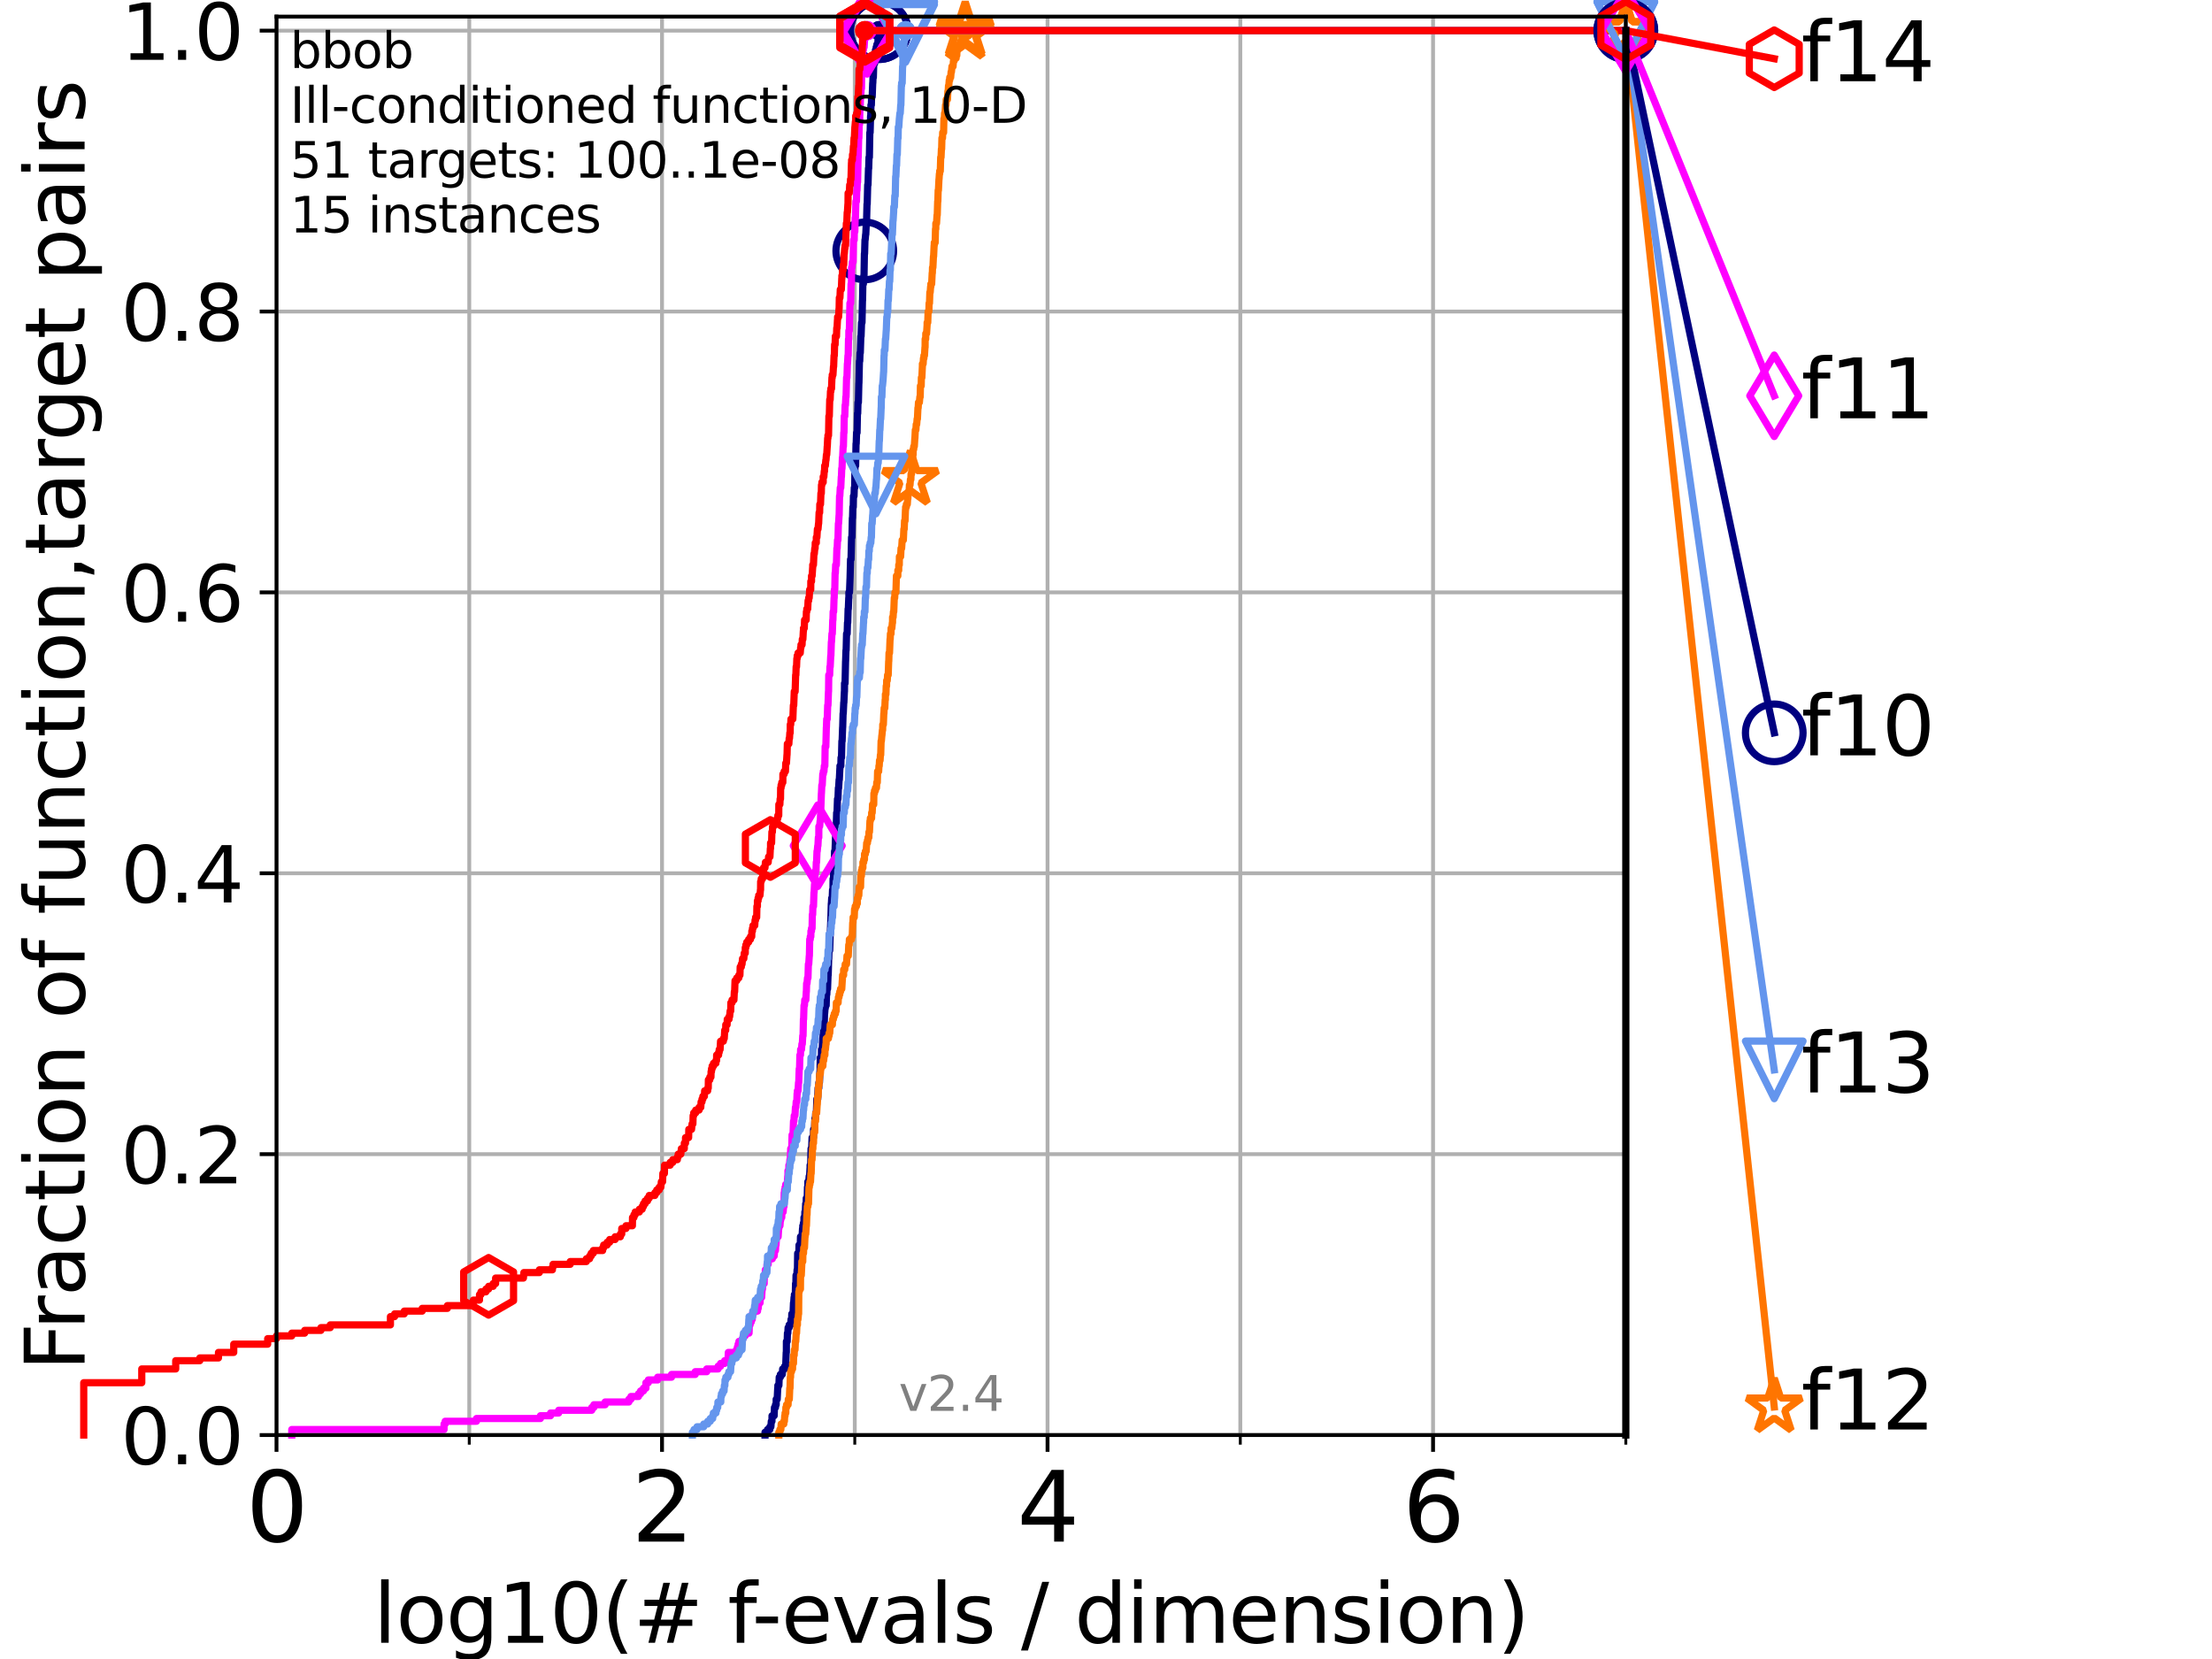 <?xml version="1.0" encoding="utf-8" standalone="no"?>
<!DOCTYPE svg PUBLIC "-//W3C//DTD SVG 1.1//EN"
  "http://www.w3.org/Graphics/SVG/1.1/DTD/svg11.dtd">
<svg height="345.6pt" version="1.1" viewBox="0 0 460.8 345.6" width="460.8pt" xmlns="http://www.w3.org/2000/svg" xmlns:xlink="http://www.w3.org/1999/xlink">
 <defs>
  <style type="text/css">*{stroke-linecap:butt;stroke-linejoin:round;}</style>
 </defs>
 <g id="figure_1">
  <g id="patch_1">
   <path d="M 0 345.6 
L 460.8 345.6 
L 460.8 0 
L 0 0 
z
" style="fill:#ffffff;"/>
  </g>
  <g id="axes_1">
   <g id="patch_2">
    <path d="M 57.6 298.944 
L 338.688 298.944 
L 338.688 3.456 
L 57.6 3.456 
z
" style="fill:#ffffff;"/>
   </g>
   <g id="matplotlib.axis_1">
    <g id="xtick_1">
     <g id="line2d_1">
      <path clip-path="url(#p80b9f1b321)" d="M 57.6 298.944 
L 57.6 3.456 
" style="fill:none;stroke:#b0b0b0;stroke-linecap:square;stroke-width:0.8;"/>
     </g>
     <g id="line2d_2">
      <defs>
       <path d="M 0 0 
L 0 3.5 
" id="m746b600037" style="stroke:#000000;stroke-width:0.8;"/>
      </defs>
      <g>
       <use style="stroke:#000000;stroke-width:0.8;" x="57.6" xlink:href="#m746b600037" y="298.944"/>
      </g>
     </g>
     <g id="text_1">
      <!-- 0 -->
      <g transform="translate(51.237 321.141)scale(0.2 -0.2)">
       <defs>
        <path d="M 2034 4250 
Q 1547 4250 1301 3770 
Q 1056 3291 1056 2328 
Q 1056 1369 1301 889 
Q 1547 409 2034 409 
Q 2525 409 2770 889 
Q 3016 1369 3016 2328 
Q 3016 3291 2770 3770 
Q 2525 4250 2034 4250 
z
M 2034 4750 
Q 2819 4750 3233 4129 
Q 3647 3509 3647 2328 
Q 3647 1150 3233 529 
Q 2819 -91 2034 -91 
Q 1250 -91 836 529 
Q 422 1150 422 2328 
Q 422 3509 836 4129 
Q 1250 4750 2034 4750 
z
" id="DejaVuSans-30" transform="scale(0.016)"/>
       </defs>
       <use xlink:href="#DejaVuSans-30"/>
      </g>
     </g>
    </g>
    <g id="xtick_2">
     <g id="line2d_3">
      <path clip-path="url(#p80b9f1b321)" d="M 137.911 298.944 
L 137.911 3.456 
" style="fill:none;stroke:#b0b0b0;stroke-linecap:square;stroke-width:0.8;"/>
     </g>
     <g id="line2d_4">
      <g>
       <use style="stroke:#000000;stroke-width:0.8;" x="137.911" xlink:href="#m746b600037" y="298.944"/>
      </g>
     </g>
     <g id="text_2">
      <!-- 2 -->
      <g transform="translate(131.548 321.141)scale(0.2 -0.2)">
       <defs>
        <path d="M 1228 531 
L 3431 531 
L 3431 0 
L 469 0 
L 469 531 
Q 828 903 1448 1529 
Q 2069 2156 2228 2338 
Q 2531 2678 2651 2914 
Q 2772 3150 2772 3378 
Q 2772 3750 2511 3984 
Q 2250 4219 1831 4219 
Q 1534 4219 1204 4116 
Q 875 4013 500 3803 
L 500 4441 
Q 881 4594 1212 4672 
Q 1544 4750 1819 4750 
Q 2544 4750 2975 4387 
Q 3406 4025 3406 3419 
Q 3406 3131 3298 2873 
Q 3191 2616 2906 2266 
Q 2828 2175 2409 1742 
Q 1991 1309 1228 531 
z
" id="DejaVuSans-32" transform="scale(0.016)"/>
       </defs>
       <use xlink:href="#DejaVuSans-32"/>
      </g>
     </g>
    </g>
    <g id="xtick_3">
     <g id="line2d_5">
      <path clip-path="url(#p80b9f1b321)" d="M 218.222 298.944 
L 218.222 3.456 
" style="fill:none;stroke:#b0b0b0;stroke-linecap:square;stroke-width:0.8;"/>
     </g>
     <g id="line2d_6">
      <g>
       <use style="stroke:#000000;stroke-width:0.8;" x="218.222" xlink:href="#m746b600037" y="298.944"/>
      </g>
     </g>
     <g id="text_3">
      <!-- 4 -->
      <g transform="translate(211.859 321.141)scale(0.2 -0.2)">
       <defs>
        <path d="M 2419 4116 
L 825 1625 
L 2419 1625 
L 2419 4116 
z
M 2253 4666 
L 3047 4666 
L 3047 1625 
L 3713 1625 
L 3713 1100 
L 3047 1100 
L 3047 0 
L 2419 0 
L 2419 1100 
L 313 1100 
L 313 1709 
L 2253 4666 
z
" id="DejaVuSans-34" transform="scale(0.016)"/>
       </defs>
       <use xlink:href="#DejaVuSans-34"/>
      </g>
     </g>
    </g>
    <g id="xtick_4">
     <g id="line2d_7">
      <path clip-path="url(#p80b9f1b321)" d="M 298.533 298.944 
L 298.533 3.456 
" style="fill:none;stroke:#b0b0b0;stroke-linecap:square;stroke-width:0.8;"/>
     </g>
     <g id="line2d_8">
      <g>
       <use style="stroke:#000000;stroke-width:0.8;" x="298.533" xlink:href="#m746b600037" y="298.944"/>
      </g>
     </g>
     <g id="text_4">
      <!-- 6 -->
      <g transform="translate(292.17 321.141)scale(0.2 -0.2)">
       <defs>
        <path d="M 2113 2584 
Q 1688 2584 1439 2293 
Q 1191 2003 1191 1497 
Q 1191 994 1439 701 
Q 1688 409 2113 409 
Q 2538 409 2786 701 
Q 3034 994 3034 1497 
Q 3034 2003 2786 2293 
Q 2538 2584 2113 2584 
z
M 3366 4563 
L 3366 3988 
Q 3128 4100 2886 4159 
Q 2644 4219 2406 4219 
Q 1781 4219 1451 3797 
Q 1122 3375 1075 2522 
Q 1259 2794 1537 2939 
Q 1816 3084 2150 3084 
Q 2853 3084 3261 2657 
Q 3669 2231 3669 1497 
Q 3669 778 3244 343 
Q 2819 -91 2113 -91 
Q 1303 -91 875 529 
Q 447 1150 447 2328 
Q 447 3434 972 4092 
Q 1497 4750 2381 4750 
Q 2619 4750 2861 4703 
Q 3103 4656 3366 4563 
z
" id="DejaVuSans-36" transform="scale(0.016)"/>
       </defs>
       <use xlink:href="#DejaVuSans-36"/>
      </g>
     </g>
    </g>
    <g id="xtick_5">
     <g id="line2d_9">
      <path clip-path="url(#p80b9f1b321)" d="M 97.755 298.944 
L 97.755 3.456 
" style="fill:none;stroke:#b0b0b0;stroke-linecap:square;stroke-width:0.8;"/>
     </g>
     <g id="line2d_10">
      <defs>
       <path d="M 0 0 
L 0 2 
" id="md301d45d54" style="stroke:#000000;stroke-width:0.6;"/>
      </defs>
      <g>
       <use style="stroke:#000000;stroke-width:0.6;" x="97.755" xlink:href="#md301d45d54" y="298.944"/>
      </g>
     </g>
    </g>
    <g id="xtick_6">
     <g id="line2d_11">
      <path clip-path="url(#p80b9f1b321)" d="M 178.066 298.944 
L 178.066 3.456 
" style="fill:none;stroke:#b0b0b0;stroke-linecap:square;stroke-width:0.8;"/>
     </g>
     <g id="line2d_12">
      <g>
       <use style="stroke:#000000;stroke-width:0.6;" x="178.066" xlink:href="#md301d45d54" y="298.944"/>
      </g>
     </g>
    </g>
    <g id="xtick_7">
     <g id="line2d_13">
      <path clip-path="url(#p80b9f1b321)" d="M 258.377 298.944 
L 258.377 3.456 
" style="fill:none;stroke:#b0b0b0;stroke-linecap:square;stroke-width:0.8;"/>
     </g>
     <g id="line2d_14">
      <g>
       <use style="stroke:#000000;stroke-width:0.6;" x="258.377" xlink:href="#md301d45d54" y="298.944"/>
      </g>
     </g>
    </g>
    <g id="xtick_8">
     <g id="line2d_15">
      <path clip-path="url(#p80b9f1b321)" d="M 338.688 298.944 
L 338.688 3.456 
" style="fill:none;stroke:#b0b0b0;stroke-linecap:square;stroke-width:0.8;"/>
     </g>
     <g id="line2d_16">
      <g>
       <use style="stroke:#000000;stroke-width:0.6;" x="338.688" xlink:href="#md301d45d54" y="298.944"/>
      </g>
     </g>
    </g>
    <g id="text_5">
     <!-- log10(# f-evals / dimension) -->
     <g transform="translate(77.764 342.218)scale(0.17 -0.17)">
      <defs>
       <path d="M 603 4863 
L 1178 4863 
L 1178 0 
L 603 0 
L 603 4863 
z
" id="DejaVuSans-6c" transform="scale(0.016)"/>
       <path d="M 1959 3097 
Q 1497 3097 1228 2736 
Q 959 2375 959 1747 
Q 959 1119 1226 758 
Q 1494 397 1959 397 
Q 2419 397 2687 759 
Q 2956 1122 2956 1747 
Q 2956 2369 2687 2733 
Q 2419 3097 1959 3097 
z
M 1959 3584 
Q 2709 3584 3137 3096 
Q 3566 2609 3566 1747 
Q 3566 888 3137 398 
Q 2709 -91 1959 -91 
Q 1206 -91 779 398 
Q 353 888 353 1747 
Q 353 2609 779 3096 
Q 1206 3584 1959 3584 
z
" id="DejaVuSans-6f" transform="scale(0.016)"/>
       <path d="M 2906 1791 
Q 2906 2416 2648 2759 
Q 2391 3103 1925 3103 
Q 1463 3103 1205 2759 
Q 947 2416 947 1791 
Q 947 1169 1205 825 
Q 1463 481 1925 481 
Q 2391 481 2648 825 
Q 2906 1169 2906 1791 
z
M 3481 434 
Q 3481 -459 3084 -895 
Q 2688 -1331 1869 -1331 
Q 1566 -1331 1297 -1286 
Q 1028 -1241 775 -1147 
L 775 -588 
Q 1028 -725 1275 -790 
Q 1522 -856 1778 -856 
Q 2344 -856 2625 -561 
Q 2906 -266 2906 331 
L 2906 616 
Q 2728 306 2450 153 
Q 2172 0 1784 0 
Q 1141 0 747 490 
Q 353 981 353 1791 
Q 353 2603 747 3093 
Q 1141 3584 1784 3584 
Q 2172 3584 2450 3431 
Q 2728 3278 2906 2969 
L 2906 3500 
L 3481 3500 
L 3481 434 
z
" id="DejaVuSans-67" transform="scale(0.016)"/>
       <path d="M 794 531 
L 1825 531 
L 1825 4091 
L 703 3866 
L 703 4441 
L 1819 4666 
L 2450 4666 
L 2450 531 
L 3481 531 
L 3481 0 
L 794 0 
L 794 531 
z
" id="DejaVuSans-31" transform="scale(0.016)"/>
       <path d="M 1984 4856 
Q 1566 4138 1362 3434 
Q 1159 2731 1159 2009 
Q 1159 1288 1364 580 
Q 1569 -128 1984 -844 
L 1484 -844 
Q 1016 -109 783 600 
Q 550 1309 550 2009 
Q 550 2706 781 3412 
Q 1013 4119 1484 4856 
L 1984 4856 
z
" id="DejaVuSans-28" transform="scale(0.016)"/>
       <path d="M 3272 2816 
L 2363 2816 
L 2100 1772 
L 3016 1772 
L 3272 2816 
z
M 2803 4594 
L 2478 3297 
L 3391 3297 
L 3719 4594 
L 4219 4594 
L 3897 3297 
L 4872 3297 
L 4872 2816 
L 3775 2816 
L 3519 1772 
L 4513 1772 
L 4513 1294 
L 3397 1294 
L 3072 0 
L 2572 0 
L 2894 1294 
L 1978 1294 
L 1656 0 
L 1153 0 
L 1478 1294 
L 494 1294 
L 494 1772 
L 1594 1772 
L 1856 2816 
L 850 2816 
L 850 3297 
L 1978 3297 
L 2297 4594 
L 2803 4594 
z
" id="DejaVuSans-23" transform="scale(0.016)"/>
       <path id="DejaVuSans-20" transform="scale(0.016)"/>
       <path d="M 2375 4863 
L 2375 4384 
L 1825 4384 
Q 1516 4384 1395 4259 
Q 1275 4134 1275 3809 
L 1275 3500 
L 2222 3500 
L 2222 3053 
L 1275 3053 
L 1275 0 
L 697 0 
L 697 3053 
L 147 3053 
L 147 3500 
L 697 3500 
L 697 3744 
Q 697 4328 969 4595 
Q 1241 4863 1831 4863 
L 2375 4863 
z
" id="DejaVuSans-66" transform="scale(0.016)"/>
       <path d="M 313 2009 
L 1997 2009 
L 1997 1497 
L 313 1497 
L 313 2009 
z
" id="DejaVuSans-2d" transform="scale(0.016)"/>
       <path d="M 3597 1894 
L 3597 1613 
L 953 1613 
Q 991 1019 1311 708 
Q 1631 397 2203 397 
Q 2534 397 2845 478 
Q 3156 559 3463 722 
L 3463 178 
Q 3153 47 2828 -22 
Q 2503 -91 2169 -91 
Q 1331 -91 842 396 
Q 353 884 353 1716 
Q 353 2575 817 3079 
Q 1281 3584 2069 3584 
Q 2775 3584 3186 3129 
Q 3597 2675 3597 1894 
z
M 3022 2063 
Q 3016 2534 2758 2815 
Q 2500 3097 2075 3097 
Q 1594 3097 1305 2825 
Q 1016 2553 972 2059 
L 3022 2063 
z
" id="DejaVuSans-65" transform="scale(0.016)"/>
       <path d="M 191 3500 
L 800 3500 
L 1894 563 
L 2988 3500 
L 3597 3500 
L 2284 0 
L 1503 0 
L 191 3500 
z
" id="DejaVuSans-76" transform="scale(0.016)"/>
       <path d="M 2194 1759 
Q 1497 1759 1228 1600 
Q 959 1441 959 1056 
Q 959 750 1161 570 
Q 1363 391 1709 391 
Q 2188 391 2477 730 
Q 2766 1069 2766 1631 
L 2766 1759 
L 2194 1759 
z
M 3341 1997 
L 3341 0 
L 2766 0 
L 2766 531 
Q 2569 213 2275 61 
Q 1981 -91 1556 -91 
Q 1019 -91 701 211 
Q 384 513 384 1019 
Q 384 1609 779 1909 
Q 1175 2209 1959 2209 
L 2766 2209 
L 2766 2266 
Q 2766 2663 2505 2880 
Q 2244 3097 1772 3097 
Q 1472 3097 1187 3025 
Q 903 2953 641 2809 
L 641 3341 
Q 956 3463 1253 3523 
Q 1550 3584 1831 3584 
Q 2591 3584 2966 3190 
Q 3341 2797 3341 1997 
z
" id="DejaVuSans-61" transform="scale(0.016)"/>
       <path d="M 2834 3397 
L 2834 2853 
Q 2591 2978 2328 3040 
Q 2066 3103 1784 3103 
Q 1356 3103 1142 2972 
Q 928 2841 928 2578 
Q 928 2378 1081 2264 
Q 1234 2150 1697 2047 
L 1894 2003 
Q 2506 1872 2764 1633 
Q 3022 1394 3022 966 
Q 3022 478 2636 193 
Q 2250 -91 1575 -91 
Q 1294 -91 989 -36 
Q 684 19 347 128 
L 347 722 
Q 666 556 975 473 
Q 1284 391 1588 391 
Q 1994 391 2212 530 
Q 2431 669 2431 922 
Q 2431 1156 2273 1281 
Q 2116 1406 1581 1522 
L 1381 1569 
Q 847 1681 609 1914 
Q 372 2147 372 2553 
Q 372 3047 722 3315 
Q 1072 3584 1716 3584 
Q 2034 3584 2315 3537 
Q 2597 3491 2834 3397 
z
" id="DejaVuSans-73" transform="scale(0.016)"/>
       <path d="M 1625 4666 
L 2156 4666 
L 531 -594 
L 0 -594 
L 1625 4666 
z
" id="DejaVuSans-2f" transform="scale(0.016)"/>
       <path d="M 2906 2969 
L 2906 4863 
L 3481 4863 
L 3481 0 
L 2906 0 
L 2906 525 
Q 2725 213 2448 61 
Q 2172 -91 1784 -91 
Q 1150 -91 751 415 
Q 353 922 353 1747 
Q 353 2572 751 3078 
Q 1150 3584 1784 3584 
Q 2172 3584 2448 3432 
Q 2725 3281 2906 2969 
z
M 947 1747 
Q 947 1113 1208 752 
Q 1469 391 1925 391 
Q 2381 391 2643 752 
Q 2906 1113 2906 1747 
Q 2906 2381 2643 2742 
Q 2381 3103 1925 3103 
Q 1469 3103 1208 2742 
Q 947 2381 947 1747 
z
" id="DejaVuSans-64" transform="scale(0.016)"/>
       <path d="M 603 3500 
L 1178 3500 
L 1178 0 
L 603 0 
L 603 3500 
z
M 603 4863 
L 1178 4863 
L 1178 4134 
L 603 4134 
L 603 4863 
z
" id="DejaVuSans-69" transform="scale(0.016)"/>
       <path d="M 3328 2828 
Q 3544 3216 3844 3400 
Q 4144 3584 4550 3584 
Q 5097 3584 5394 3201 
Q 5691 2819 5691 2113 
L 5691 0 
L 5113 0 
L 5113 2094 
Q 5113 2597 4934 2840 
Q 4756 3084 4391 3084 
Q 3944 3084 3684 2787 
Q 3425 2491 3425 1978 
L 3425 0 
L 2847 0 
L 2847 2094 
Q 2847 2600 2669 2842 
Q 2491 3084 2119 3084 
Q 1678 3084 1418 2786 
Q 1159 2488 1159 1978 
L 1159 0 
L 581 0 
L 581 3500 
L 1159 3500 
L 1159 2956 
Q 1356 3278 1631 3431 
Q 1906 3584 2284 3584 
Q 2666 3584 2933 3390 
Q 3200 3197 3328 2828 
z
" id="DejaVuSans-6d" transform="scale(0.016)"/>
       <path d="M 3513 2113 
L 3513 0 
L 2938 0 
L 2938 2094 
Q 2938 2591 2744 2837 
Q 2550 3084 2163 3084 
Q 1697 3084 1428 2787 
Q 1159 2491 1159 1978 
L 1159 0 
L 581 0 
L 581 3500 
L 1159 3500 
L 1159 2956 
Q 1366 3272 1645 3428 
Q 1925 3584 2291 3584 
Q 2894 3584 3203 3211 
Q 3513 2838 3513 2113 
z
" id="DejaVuSans-6e" transform="scale(0.016)"/>
       <path d="M 513 4856 
L 1013 4856 
Q 1481 4119 1714 3412 
Q 1947 2706 1947 2009 
Q 1947 1309 1714 600 
Q 1481 -109 1013 -844 
L 513 -844 
Q 928 -128 1133 580 
Q 1338 1288 1338 2009 
Q 1338 2731 1133 3434 
Q 928 4138 513 4856 
z
" id="DejaVuSans-29" transform="scale(0.016)"/>
      </defs>
      <use xlink:href="#DejaVuSans-6c"/>
      <use x="27.783" xlink:href="#DejaVuSans-6f"/>
      <use x="88.965" xlink:href="#DejaVuSans-67"/>
      <use x="152.441" xlink:href="#DejaVuSans-31"/>
      <use x="216.064" xlink:href="#DejaVuSans-30"/>
      <use x="279.688" xlink:href="#DejaVuSans-28"/>
      <use x="318.701" xlink:href="#DejaVuSans-23"/>
      <use x="402.49" xlink:href="#DejaVuSans-20"/>
      <use x="434.277" xlink:href="#DejaVuSans-66"/>
      <use x="463.982" xlink:href="#DejaVuSans-2d"/>
      <use x="500.066" xlink:href="#DejaVuSans-65"/>
      <use x="561.59" xlink:href="#DejaVuSans-76"/>
      <use x="620.77" xlink:href="#DejaVuSans-61"/>
      <use x="682.049" xlink:href="#DejaVuSans-6c"/>
      <use x="709.832" xlink:href="#DejaVuSans-73"/>
      <use x="761.932" xlink:href="#DejaVuSans-20"/>
      <use x="793.719" xlink:href="#DejaVuSans-2f"/>
      <use x="827.41" xlink:href="#DejaVuSans-20"/>
      <use x="859.197" xlink:href="#DejaVuSans-64"/>
      <use x="922.674" xlink:href="#DejaVuSans-69"/>
      <use x="950.457" xlink:href="#DejaVuSans-6d"/>
      <use x="1047.869" xlink:href="#DejaVuSans-65"/>
      <use x="1109.393" xlink:href="#DejaVuSans-6e"/>
      <use x="1172.771" xlink:href="#DejaVuSans-73"/>
      <use x="1224.871" xlink:href="#DejaVuSans-69"/>
      <use x="1252.654" xlink:href="#DejaVuSans-6f"/>
      <use x="1313.836" xlink:href="#DejaVuSans-6e"/>
      <use x="1377.215" xlink:href="#DejaVuSans-29"/>
     </g>
    </g>
   </g>
   <g id="matplotlib.axis_2">
    <g id="ytick_1">
     <g id="line2d_17">
      <path clip-path="url(#p80b9f1b321)" d="M 57.6 298.944 
L 338.688 298.944 
" style="fill:none;stroke:#b0b0b0;stroke-linecap:square;stroke-width:0.8;"/>
     </g>
     <g id="line2d_18">
      <defs>
       <path d="M 0 0 
L -3.5 0 
" id="mf883bd68d3" style="stroke:#000000;stroke-width:0.8;"/>
      </defs>
      <g>
       <use style="stroke:#000000;stroke-width:0.8;" x="57.6" xlink:href="#mf883bd68d3" y="298.944"/>
      </g>
     </g>
     <g id="text_6">
      <!-- 0.0 -->
      <g transform="translate(25.155 305.023)scale(0.16 -0.16)">
       <defs>
        <path d="M 684 794 
L 1344 794 
L 1344 0 
L 684 0 
L 684 794 
z
" id="DejaVuSans-2e" transform="scale(0.016)"/>
       </defs>
       <use xlink:href="#DejaVuSans-30"/>
       <use x="63.623" xlink:href="#DejaVuSans-2e"/>
       <use x="95.41" xlink:href="#DejaVuSans-30"/>
      </g>
     </g>
    </g>
    <g id="ytick_2">
     <g id="line2d_19">
      <path clip-path="url(#p80b9f1b321)" d="M 57.6 240.432 
L 338.688 240.432 
" style="fill:none;stroke:#b0b0b0;stroke-linecap:square;stroke-width:0.8;"/>
     </g>
     <g id="line2d_20">
      <g>
       <use style="stroke:#000000;stroke-width:0.8;" x="57.6" xlink:href="#mf883bd68d3" y="240.432"/>
      </g>
     </g>
     <g id="text_7">
      <!-- 0.2 -->
      <g transform="translate(25.155 246.51)scale(0.16 -0.16)">
       <use xlink:href="#DejaVuSans-30"/>
       <use x="63.623" xlink:href="#DejaVuSans-2e"/>
       <use x="95.41" xlink:href="#DejaVuSans-32"/>
      </g>
     </g>
    </g>
    <g id="ytick_3">
     <g id="line2d_21">
      <path clip-path="url(#p80b9f1b321)" d="M 57.6 181.919 
L 338.688 181.919 
" style="fill:none;stroke:#b0b0b0;stroke-linecap:square;stroke-width:0.8;"/>
     </g>
     <g id="line2d_22">
      <g>
       <use style="stroke:#000000;stroke-width:0.8;" x="57.6" xlink:href="#mf883bd68d3" y="181.919"/>
      </g>
     </g>
     <g id="text_8">
      <!-- 0.4 -->
      <g transform="translate(25.155 187.998)scale(0.16 -0.16)">
       <use xlink:href="#DejaVuSans-30"/>
       <use x="63.623" xlink:href="#DejaVuSans-2e"/>
       <use x="95.41" xlink:href="#DejaVuSans-34"/>
      </g>
     </g>
    </g>
    <g id="ytick_4">
     <g id="line2d_23">
      <path clip-path="url(#p80b9f1b321)" d="M 57.6 123.407 
L 338.688 123.407 
" style="fill:none;stroke:#b0b0b0;stroke-linecap:square;stroke-width:0.8;"/>
     </g>
     <g id="line2d_24">
      <g>
       <use style="stroke:#000000;stroke-width:0.8;" x="57.6" xlink:href="#mf883bd68d3" y="123.407"/>
      </g>
     </g>
     <g id="text_9">
      <!-- 0.6 -->
      <g transform="translate(25.155 129.485)scale(0.16 -0.16)">
       <use xlink:href="#DejaVuSans-30"/>
       <use x="63.623" xlink:href="#DejaVuSans-2e"/>
       <use x="95.41" xlink:href="#DejaVuSans-36"/>
      </g>
     </g>
    </g>
    <g id="ytick_5">
     <g id="line2d_25">
      <path clip-path="url(#p80b9f1b321)" d="M 57.6 64.894 
L 338.688 64.894 
" style="fill:none;stroke:#b0b0b0;stroke-linecap:square;stroke-width:0.8;"/>
     </g>
     <g id="line2d_26">
      <g>
       <use style="stroke:#000000;stroke-width:0.8;" x="57.6" xlink:href="#mf883bd68d3" y="64.894"/>
      </g>
     </g>
     <g id="text_10">
      <!-- 0.8 -->
      <g transform="translate(25.155 70.973)scale(0.16 -0.16)">
       <defs>
        <path d="M 2034 2216 
Q 1584 2216 1326 1975 
Q 1069 1734 1069 1313 
Q 1069 891 1326 650 
Q 1584 409 2034 409 
Q 2484 409 2743 651 
Q 3003 894 3003 1313 
Q 3003 1734 2745 1975 
Q 2488 2216 2034 2216 
z
M 1403 2484 
Q 997 2584 770 2862 
Q 544 3141 544 3541 
Q 544 4100 942 4425 
Q 1341 4750 2034 4750 
Q 2731 4750 3128 4425 
Q 3525 4100 3525 3541 
Q 3525 3141 3298 2862 
Q 3072 2584 2669 2484 
Q 3125 2378 3379 2068 
Q 3634 1759 3634 1313 
Q 3634 634 3220 271 
Q 2806 -91 2034 -91 
Q 1263 -91 848 271 
Q 434 634 434 1313 
Q 434 1759 690 2068 
Q 947 2378 1403 2484 
z
M 1172 3481 
Q 1172 3119 1398 2916 
Q 1625 2713 2034 2713 
Q 2441 2713 2670 2916 
Q 2900 3119 2900 3481 
Q 2900 3844 2670 4047 
Q 2441 4250 2034 4250 
Q 1625 4250 1398 4047 
Q 1172 3844 1172 3481 
z
" id="DejaVuSans-38" transform="scale(0.016)"/>
       </defs>
       <use xlink:href="#DejaVuSans-30"/>
       <use x="63.623" xlink:href="#DejaVuSans-2e"/>
       <use x="95.41" xlink:href="#DejaVuSans-38"/>
      </g>
     </g>
    </g>
    <g id="ytick_6">
     <g id="line2d_27">
      <path clip-path="url(#p80b9f1b321)" d="M 57.6 6.382 
L 338.688 6.382 
" style="fill:none;stroke:#b0b0b0;stroke-linecap:square;stroke-width:0.8;"/>
     </g>
     <g id="line2d_28">
      <g>
       <use style="stroke:#000000;stroke-width:0.8;" x="57.6" xlink:href="#mf883bd68d3" y="6.382"/>
      </g>
     </g>
     <g id="text_11">
      <!-- 1.0 -->
      <g transform="translate(25.155 12.46)scale(0.16 -0.16)">
       <use xlink:href="#DejaVuSans-31"/>
       <use x="63.623" xlink:href="#DejaVuSans-2e"/>
       <use x="95.41" xlink:href="#DejaVuSans-30"/>
      </g>
     </g>
    </g>
    <g id="text_12">
     <!-- Fraction of function,target pairs -->
     <g transform="translate(17.62 285.585)rotate(-90)scale(0.17 -0.17)">
      <defs>
       <path d="M 628 4666 
L 3309 4666 
L 3309 4134 
L 1259 4134 
L 1259 2759 
L 3109 2759 
L 3109 2228 
L 1259 2228 
L 1259 0 
L 628 0 
L 628 4666 
z
" id="DejaVuSans-46" transform="scale(0.016)"/>
       <path d="M 2631 2963 
Q 2534 3019 2420 3045 
Q 2306 3072 2169 3072 
Q 1681 3072 1420 2755 
Q 1159 2438 1159 1844 
L 1159 0 
L 581 0 
L 581 3500 
L 1159 3500 
L 1159 2956 
Q 1341 3275 1631 3429 
Q 1922 3584 2338 3584 
Q 2397 3584 2469 3576 
Q 2541 3569 2628 3553 
L 2631 2963 
z
" id="DejaVuSans-72" transform="scale(0.016)"/>
       <path d="M 3122 3366 
L 3122 2828 
Q 2878 2963 2633 3030 
Q 2388 3097 2138 3097 
Q 1578 3097 1268 2742 
Q 959 2388 959 1747 
Q 959 1106 1268 751 
Q 1578 397 2138 397 
Q 2388 397 2633 464 
Q 2878 531 3122 666 
L 3122 134 
Q 2881 22 2623 -34 
Q 2366 -91 2075 -91 
Q 1284 -91 818 406 
Q 353 903 353 1747 
Q 353 2603 823 3093 
Q 1294 3584 2113 3584 
Q 2378 3584 2631 3529 
Q 2884 3475 3122 3366 
z
" id="DejaVuSans-63" transform="scale(0.016)"/>
       <path d="M 1172 4494 
L 1172 3500 
L 2356 3500 
L 2356 3053 
L 1172 3053 
L 1172 1153 
Q 1172 725 1289 603 
Q 1406 481 1766 481 
L 2356 481 
L 2356 0 
L 1766 0 
Q 1100 0 847 248 
Q 594 497 594 1153 
L 594 3053 
L 172 3053 
L 172 3500 
L 594 3500 
L 594 4494 
L 1172 4494 
z
" id="DejaVuSans-74" transform="scale(0.016)"/>
       <path d="M 544 1381 
L 544 3500 
L 1119 3500 
L 1119 1403 
Q 1119 906 1312 657 
Q 1506 409 1894 409 
Q 2359 409 2629 706 
Q 2900 1003 2900 1516 
L 2900 3500 
L 3475 3500 
L 3475 0 
L 2900 0 
L 2900 538 
Q 2691 219 2414 64 
Q 2138 -91 1772 -91 
Q 1169 -91 856 284 
Q 544 659 544 1381 
z
M 1991 3584 
L 1991 3584 
z
" id="DejaVuSans-75" transform="scale(0.016)"/>
       <path d="M 750 794 
L 1409 794 
L 1409 256 
L 897 -744 
L 494 -744 
L 750 256 
L 750 794 
z
" id="DejaVuSans-2c" transform="scale(0.016)"/>
       <path d="M 1159 525 
L 1159 -1331 
L 581 -1331 
L 581 3500 
L 1159 3500 
L 1159 2969 
Q 1341 3281 1617 3432 
Q 1894 3584 2278 3584 
Q 2916 3584 3314 3078 
Q 3713 2572 3713 1747 
Q 3713 922 3314 415 
Q 2916 -91 2278 -91 
Q 1894 -91 1617 61 
Q 1341 213 1159 525 
z
M 3116 1747 
Q 3116 2381 2855 2742 
Q 2594 3103 2138 3103 
Q 1681 3103 1420 2742 
Q 1159 2381 1159 1747 
Q 1159 1113 1420 752 
Q 1681 391 2138 391 
Q 2594 391 2855 752 
Q 3116 1113 3116 1747 
z
" id="DejaVuSans-70" transform="scale(0.016)"/>
      </defs>
      <use xlink:href="#DejaVuSans-46"/>
      <use x="50.27" xlink:href="#DejaVuSans-72"/>
      <use x="91.383" xlink:href="#DejaVuSans-61"/>
      <use x="152.662" xlink:href="#DejaVuSans-63"/>
      <use x="207.643" xlink:href="#DejaVuSans-74"/>
      <use x="246.852" xlink:href="#DejaVuSans-69"/>
      <use x="274.635" xlink:href="#DejaVuSans-6f"/>
      <use x="335.816" xlink:href="#DejaVuSans-6e"/>
      <use x="399.195" xlink:href="#DejaVuSans-20"/>
      <use x="430.982" xlink:href="#DejaVuSans-6f"/>
      <use x="492.164" xlink:href="#DejaVuSans-66"/>
      <use x="527.369" xlink:href="#DejaVuSans-20"/>
      <use x="559.156" xlink:href="#DejaVuSans-66"/>
      <use x="594.361" xlink:href="#DejaVuSans-75"/>
      <use x="657.74" xlink:href="#DejaVuSans-6e"/>
      <use x="721.119" xlink:href="#DejaVuSans-63"/>
      <use x="776.1" xlink:href="#DejaVuSans-74"/>
      <use x="815.309" xlink:href="#DejaVuSans-69"/>
      <use x="843.092" xlink:href="#DejaVuSans-6f"/>
      <use x="904.273" xlink:href="#DejaVuSans-6e"/>
      <use x="967.652" xlink:href="#DejaVuSans-2c"/>
      <use x="999.439" xlink:href="#DejaVuSans-74"/>
      <use x="1038.648" xlink:href="#DejaVuSans-61"/>
      <use x="1099.928" xlink:href="#DejaVuSans-72"/>
      <use x="1139.291" xlink:href="#DejaVuSans-67"/>
      <use x="1202.768" xlink:href="#DejaVuSans-65"/>
      <use x="1264.291" xlink:href="#DejaVuSans-74"/>
      <use x="1303.5" xlink:href="#DejaVuSans-20"/>
      <use x="1335.287" xlink:href="#DejaVuSans-70"/>
      <use x="1398.764" xlink:href="#DejaVuSans-61"/>
      <use x="1460.043" xlink:href="#DejaVuSans-69"/>
      <use x="1487.826" xlink:href="#DejaVuSans-72"/>
      <use x="1528.939" xlink:href="#DejaVuSans-73"/>
     </g>
    </g>
   </g>
   <g id="line2d_29">
    <defs>
     <path d="M 0 1.5 
C 0.398 1.5 0.779 1.342 1.061 1.061 
C 1.342 0.779 1.5 0.398 1.5 0 
C 1.5 -0.398 1.342 -0.779 1.061 -1.061 
C 0.779 -1.342 0.398 -1.5 0 -1.5 
C -0.398 -1.5 -0.779 -1.342 -1.061 -1.061 
C -1.342 -0.779 -1.5 -0.398 -1.5 0 
C -1.5 0.398 -1.342 0.779 -1.061 1.061 
C -0.779 1.342 -0.398 1.5 0 1.5 
z
" id="m1905764653" style="stroke:#000080;"/>
    </defs>
    <g>
     <use style="fill:#000080;stroke:#000080;" x="183.148" xlink:href="#m1905764653" y="6.382"/>
     <use style="fill:#000080;stroke:#000080;" x="183.148" xlink:href="#m1905764653" y="6.382"/>
    </g>
   </g>
   <g id="line2d_30">
    <path d="M 159.365 298.944 
L 159.365 298.37 
L 159.887 298.37 
L 159.887 297.797 
L 160.375 297.797 
L 160.375 297.223 
L 160.59 297.223 
L 160.675 296.076 
L 160.812 296.076 
L 160.826 294.928 
L 161.27 294.928 
L 161.334 293.207 
L 161.542 293.207 
L 161.542 292.634 
L 161.69 292.634 
L 161.694 291.487 
L 161.903 291.487 
L 162.013 289.192 
L 162.043 289.192 
L 162.043 288.618 
L 162.256 288.618 
L 162.325 286.897 
L 162.564 286.897 
L 162.564 286.324 
L 162.958 286.324 
L 163.045 285.176 
L 163.469 285.176 
L 163.469 284.603 
L 163.674 284.603 
L 163.781 281.734 
L 163.812 281.734 
L 163.824 279.44 
L 163.985 279.44 
L 164.036 277.719 
L 164.118 277.719 
L 164.176 276.572 
L 164.395 276.572 
L 164.395 275.998 
L 164.716 275.998 
L 164.788 274.851 
L 164.914 274.851 
L 164.947 273.703 
L 165.201 273.703 
L 165.299 271.409 
L 165.339 271.409 
L 165.418 270.261 
L 165.487 270.261 
L 165.487 269.688 
L 165.676 269.688 
L 165.725 267.393 
L 165.792 267.393 
L 165.831 265.672 
L 165.992 265.672 
L 166.048 264.525 
L 166.121 264.525 
L 166.169 261.083 
L 166.419 261.083 
L 166.45 259.362 
L 166.709 259.362 
L 166.759 257.641 
L 167.08 257.641 
L 167.184 255.92 
L 167.233 255.92 
L 167.233 255.346 
L 167.362 255.346 
L 167.362 254.773 
L 167.481 254.773 
L 167.481 253.626 
L 167.647 253.626 
L 167.666 252.478 
L 167.77 252.478 
L 167.836 250.757 
L 167.945 250.757 
L 167.961 249.61 
L 168.159 249.61 
L 168.211 247.315 
L 168.288 247.315 
L 168.291 246.168 
L 168.479 246.168 
L 168.57 245.021 
L 168.642 245.021 
L 168.749 243.3 
L 168.761 243.3 
L 168.761 242.726 
L 168.874 242.726 
L 168.959 239.284 
L 169.079 239.284 
L 169.172 236.99 
L 169.446 236.99 
L 169.472 235.269 
L 169.665 235.269 
L 169.772 232.974 
L 169.87 232.974 
L 169.939 231.827 
L 170.072 231.827 
L 170.16 228.958 
L 170.349 228.958 
L 170.424 226.664 
L 170.567 226.664 
L 170.591 225.517 
L 170.703 225.517 
L 170.801 223.222 
L 170.825 223.222 
L 170.87 220.354 
L 171.116 220.354 
L 171.121 218.633 
L 171.276 218.633 
L 171.387 216.338 
L 171.41 216.338 
L 171.501 215.191 
L 171.532 215.191 
L 171.532 214.617 
L 171.663 214.617 
L 171.766 211.175 
L 171.786 211.175 
L 171.878 210.028 
L 171.926 210.028 
L 171.926 209.454 
L 172.106 209.454 
L 172.179 207.16 
L 172.238 207.16 
L 172.294 206.012 
L 172.391 206.012 
L 172.494 203.144 
L 172.525 203.144 
L 172.63 199.702 
L 172.647 199.702 
L 172.695 197.981 
L 172.843 197.981 
L 172.947 194.539 
L 172.961 194.539 
L 173.07 191.671 
L 173.077 191.671 
L 173.179 188.229 
L 173.195 188.229 
L 173.257 187.082 
L 173.363 187.082 
L 173.433 185.361 
L 173.522 185.361 
L 173.547 183.066 
L 173.635 183.066 
L 173.671 181.345 
L 173.751 181.345 
L 173.854 177.33 
L 173.951 177.33 
L 174.052 174.462 
L 174.065 174.462 
L 174.142 173.314 
L 174.177 173.314 
L 174.288 169.299 
L 174.368 169.299 
L 174.467 166.43 
L 174.563 166.43 
L 174.652 164.136 
L 174.703 164.136 
L 174.804 162.415 
L 174.848 162.415 
L 174.959 160.12 
L 174.978 160.12 
L 174.978 159.547 
L 175.158 159.547 
L 175.203 157.826 
L 175.3 157.826 
L 175.379 154.384 
L 175.428 154.384 
L 175.535 151.516 
L 175.547 151.516 
L 175.628 148.647 
L 175.664 148.647 
L 175.769 146.353 
L 175.795 146.353 
L 175.902 144.058 
L 175.916 144.058 
L 175.932 142.337 
L 176.042 142.337 
L 176.147 137.748 
L 176.155 137.748 
L 176.235 135.453 
L 176.268 135.453 
L 176.354 132.011 
L 176.481 132.011 
L 176.546 129.717 
L 176.597 129.717 
L 176.677 126.848 
L 176.72 126.848 
L 176.81 124.554 
L 176.838 124.554 
L 176.838 123.407 
L 176.965 123.407 
L 177.074 120.538 
L 177.078 120.538 
L 177.186 116.523 
L 177.287 116.523 
L 177.396 111.934 
L 177.476 111.934 
L 177.564 107.918 
L 177.601 107.918 
L 177.664 105.623 
L 177.744 105.623 
L 177.789 103.329 
L 177.912 103.329 
L 177.968 101.608 
L 178.054 101.608 
L 178.105 97.019 
L 178.242 97.019 
L 178.329 92.429 
L 178.364 92.429 
L 178.442 90.135 
L 178.543 90.135 
L 178.621 86.119 
L 178.675 86.119 
L 178.733 83.825 
L 178.821 83.825 
L 178.915 79.809 
L 178.932 79.809 
L 179.035 75.22 
L 179.096 75.22 
L 179.158 73.499 
L 179.217 73.499 
L 179.328 70.057 
L 179.378 70.057 
L 179.479 67.189 
L 179.572 67.189 
L 179.666 62.599 
L 179.687 62.599 
L 179.749 59.158 
L 179.856 59.158 
L 179.944 57.437 
L 179.991 57.437 
L 180.069 52.847 
L 180.108 52.847 
L 180.19 49.979 
L 180.224 49.979 
L 180.33 48.832 
L 180.357 48.832 
L 180.464 46.537 
L 180.508 46.537 
L 180.614 42.522 
L 180.653 42.522 
L 180.757 38.506 
L 180.822 38.506 
L 180.923 35.064 
L 180.965 35.064 
L 181.034 32.77 
L 181.107 32.77 
L 181.202 27.607 
L 181.263 27.607 
L 181.357 24.165 
L 181.396 24.165 
L 181.432 21.87 
L 181.52 21.87 
L 181.567 20.149 
L 181.693 20.149 
L 181.802 17.281 
L 181.822 17.281 
L 181.863 16.134 
L 181.935 16.134 
L 182.015 13.265 
L 182.192 13.265 
L 182.239 11.544 
L 182.377 11.544 
L 182.377 10.397 
L 182.526 10.397 
L 182.526 9.824 
L 182.671 9.824 
L 182.671 9.25 
L 182.866 9.25 
L 182.959 6.955 
L 183.148 6.955 
L 183.148 6.382 
L 338.688 6.382 
L 338.688 6.382 
" style="fill:none;stroke:#000080;stroke-linecap:square;stroke-width:1.5;"/>
   </g>
   <g id="line2d_31">
    <defs>
     <path d="M 0 6 
C 1.591 6 3.117 5.368 4.243 4.243 
C 5.368 3.117 6 1.591 6 0 
C 6 -1.591 5.368 -3.117 4.243 -4.243 
C 3.117 -5.368 1.591 -6 0 -6 
C -1.591 -6 -3.117 -5.368 -4.243 -4.243 
C -5.368 -3.117 -6 -1.591 -6 0 
C -6 1.591 -5.368 3.117 -4.243 4.243 
C -3.117 5.368 -1.591 6 0 6 
z
" id="mb1c1d78ad3" style="stroke:#000080;stroke-width:1.5;"/>
    </defs>
    <g>
     <use style="fill-opacity:0;stroke:#000080;stroke-width:1.5;" x="180.147" xlink:href="#mb1c1d78ad3" y="52.274"/>
     <use style="fill-opacity:0;stroke:#000080;stroke-width:1.5;" x="183.148" xlink:href="#mb1c1d78ad3" y="6.382"/>
     <use style="fill-opacity:0;stroke:#000080;stroke-width:1.5;" x="183.148" xlink:href="#mb1c1d78ad3" y="6.382"/>
     <use style="fill-opacity:0;stroke:#000080;stroke-width:1.5;" x="338.688" xlink:href="#mb1c1d78ad3" y="6.382"/>
    </g>
   </g>
   <g id="line2d_32">
    <path style="fill:none;stroke:#000080;stroke-linecap:square;stroke-width:1.5;"/>
    <g/>
   </g>
   <g id="line2d_33">
    <defs>
     <path d="M 0 1.5 
C 0.398 1.5 0.779 1.342 1.061 1.061 
C 1.342 0.779 1.5 0.398 1.5 0 
C 1.5 -0.398 1.342 -0.779 1.061 -1.061 
C 0.779 -1.342 0.398 -1.5 0 -1.5 
C -0.398 -1.5 -0.779 -1.342 -1.061 -1.061 
C -1.342 -0.779 -1.5 -0.398 -1.5 0 
C -1.5 0.398 -1.342 0.779 -1.061 1.061 
C -0.779 1.342 -0.398 1.5 0 1.5 
z
" id="m4613bdb1a7" style="stroke:#ff00ff;"/>
    </defs>
    <g>
     <use style="fill:#ff00ff;stroke:#ff00ff;" x="180.625" xlink:href="#m4613bdb1a7" y="6.382"/>
     <use style="fill:#ff00ff;stroke:#ff00ff;" x="180.625" xlink:href="#m4613bdb1a7" y="6.382"/>
    </g>
   </g>
   <g id="line2d_34">
    <path d="M 60.78 298.944 
L 60.78 297.797 
L 92.504 297.797 
L 92.504 296.649 
L 92.738 296.649 
L 92.738 296.076 
L 99.258 296.076 
L 99.258 295.502 
L 112.581 295.502 
L 112.581 294.928 
L 114.685 294.928 
L 114.685 294.355 
L 116.383 294.355 
L 116.383 293.781 
L 123.274 293.781 
L 123.274 293.207 
L 123.712 293.207 
L 123.712 292.634 
L 126.065 292.634 
L 126.065 292.06 
L 131.005 292.06 
L 131.005 291.487 
L 131.44 291.487 
L 131.44 290.913 
L 133.01 290.913 
L 133.01 290.339 
L 133.443 290.339 
L 133.443 289.766 
L 134.041 289.766 
L 134.041 289.192 
L 134.556 289.192 
L 134.556 288.045 
L 135.056 288.045 
L 135.056 287.471 
L 136.998 287.471 
L 136.998 286.897 
L 139.887 286.897 
L 139.887 286.324 
L 144.83 286.324 
L 144.83 285.75 
L 147.226 285.75 
L 147.226 285.176 
L 149.593 285.176 
L 149.593 284.603 
L 150.112 284.603 
L 150.112 284.029 
L 150.957 284.029 
L 150.957 283.455 
L 151.653 283.455 
L 151.724 281.734 
L 153.409 281.734 
L 153.409 281.161 
L 153.616 281.161 
L 153.616 280.587 
L 153.764 280.587 
L 153.764 280.013 
L 153.932 280.013 
L 153.932 279.44 
L 154.641 279.44 
L 154.641 278.866 
L 154.801 278.866 
L 154.801 278.293 
L 155.232 278.293 
L 155.232 277.719 
L 156.04 277.719 
L 156.108 275.998 
L 156.255 275.998 
L 156.255 275.424 
L 156.491 275.424 
L 156.491 274.851 
L 156.712 274.851 
L 156.723 273.703 
L 156.953 273.703 
L 156.953 273.13 
L 157.81 273.13 
L 157.81 272.556 
L 157.948 272.556 
L 158.059 271.409 
L 158.336 271.409 
L 158.38 270.261 
L 158.668 270.261 
L 158.764 268.54 
L 158.843 268.54 
L 158.885 267.393 
L 159.191 267.393 
L 159.232 265.672 
L 159.406 265.672 
L 159.431 264.525 
L 159.743 264.525 
L 159.773 263.378 
L 160.03 263.378 
L 160.108 262.23 
L 160.891 262.23 
L 160.891 261.657 
L 161.275 261.657 
L 161.375 260.509 
L 161.542 260.509 
L 161.609 259.362 
L 161.672 259.362 
L 161.748 257.641 
L 162.1 257.641 
L 162.208 255.92 
L 162.252 255.92 
L 162.252 255.346 
L 162.483 255.346 
L 162.56 254.199 
L 162.632 254.199 
L 162.632 253.626 
L 162.854 253.626 
L 162.884 252.478 
L 163.14 252.478 
L 163.234 251.331 
L 163.324 251.331 
L 163.364 248.463 
L 163.441 248.463 
L 163.441 247.889 
L 163.554 247.889 
L 163.554 247.315 
L 163.681 247.315 
L 163.681 246.742 
L 163.989 246.742 
L 164.098 245.021 
L 164.129 245.021 
L 164.149 243.873 
L 164.311 243.873 
L 164.334 242.726 
L 164.46 242.726 
L 164.547 241.579 
L 164.622 241.579 
L 164.716 239.284 
L 164.929 239.284 
L 165.003 236.416 
L 165.194 236.416 
L 165.303 233.548 
L 165.389 233.548 
L 165.454 232.4 
L 165.608 232.4 
L 165.704 230.679 
L 165.789 230.679 
L 165.859 229.532 
L 165.985 229.532 
L 166.051 227.811 
L 166.103 227.811 
L 166.103 227.238 
L 166.245 227.238 
L 166.348 225.517 
L 166.392 225.517 
L 166.494 222.648 
L 166.558 222.648 
L 166.635 219.78 
L 166.753 219.78 
L 166.786 218.633 
L 166.965 218.633 
L 167.054 217.485 
L 167.135 217.485 
L 167.23 215.765 
L 167.291 215.765 
L 167.366 212.323 
L 167.404 212.323 
L 167.491 209.454 
L 167.583 209.454 
L 167.647 208.307 
L 167.867 208.307 
L 167.964 206.586 
L 167.983 206.586 
L 168.032 204.865 
L 168.116 204.865 
L 168.217 203.718 
L 168.318 203.718 
L 168.4 200.85 
L 168.476 200.85 
L 168.585 199.129 
L 168.609 199.129 
L 168.681 195.687 
L 168.791 195.687 
L 168.791 195.113 
L 168.912 195.113 
L 168.933 193.966 
L 169.05 193.966 
L 169.05 193.392 
L 169.169 193.392 
L 169.222 190.524 
L 169.291 190.524 
L 169.343 188.803 
L 169.469 188.803 
L 169.56 185.935 
L 169.594 185.935 
L 169.676 184.214 
L 169.727 184.214 
L 169.822 181.919 
L 169.87 181.919 
L 169.87 181.345 
L 169.995 181.345 
L 170.05 179.624 
L 170.111 179.624 
L 170.196 177.33 
L 170.24 177.33 
L 170.349 176.183 
L 170.387 176.183 
L 170.476 174.462 
L 170.567 174.462 
L 170.583 172.167 
L 170.746 172.167 
L 170.844 171.02 
L 170.889 171.02 
L 170.996 168.151 
L 171.007 168.151 
L 171.108 165.283 
L 171.121 165.283 
L 171.199 163.562 
L 171.287 163.562 
L 171.397 161.268 
L 171.504 161.268 
L 171.504 160.694 
L 171.651 160.694 
L 171.719 159.547 
L 171.831 159.547 
L 171.893 155.531 
L 172.039 155.531 
L 172.143 151.516 
L 172.16 151.516 
L 172.218 149.795 
L 172.328 149.795 
L 172.422 146.926 
L 172.482 146.926 
L 172.585 144.058 
L 172.602 144.058 
L 172.645 140.616 
L 172.834 140.616 
L 172.893 138.895 
L 172.949 138.895 
L 173.059 136.601 
L 173.091 136.601 
L 173.186 133.732 
L 173.216 133.732 
L 173.31 132.011 
L 173.383 132.011 
L 173.481 129.143 
L 173.515 129.143 
L 173.56 127.422 
L 173.662 127.422 
L 173.749 124.554 
L 173.778 124.554 
L 173.809 122.833 
L 173.902 122.833 
L 173.964 119.391 
L 174.022 119.391 
L 174.083 117.67 
L 174.236 117.67 
L 174.338 114.228 
L 174.398 114.228 
L 174.467 112.507 
L 174.559 112.507 
L 174.652 109.065 
L 174.69 109.065 
L 174.794 107.344 
L 174.811 107.344 
L 174.894 103.329 
L 174.951 103.329 
L 175.042 101.608 
L 175.148 101.608 
L 175.255 99.313 
L 175.285 99.313 
L 175.349 97.592 
L 175.404 97.592 
L 175.493 95.298 
L 175.535 95.298 
L 175.642 93.003 
L 175.696 93.003 
L 175.773 90.135 
L 175.821 90.135 
L 175.877 86.693 
L 175.985 86.693 
L 176.058 84.398 
L 176.122 84.398 
L 176.202 82.677 
L 176.254 82.677 
L 176.358 78.662 
L 176.435 78.662 
L 176.525 75.793 
L 176.551 75.793 
L 176.646 74.073 
L 176.692 74.073 
L 176.759 70.631 
L 176.818 70.631 
L 176.831 68.91 
L 176.933 68.91 
L 177.043 63.747 
L 177.05 63.747 
L 177.05 63.173 
L 177.208 63.173 
L 177.291 59.158 
L 177.36 59.158 
L 177.402 55.716 
L 177.499 55.716 
L 177.562 54.568 
L 177.726 54.568 
L 177.804 49.979 
L 177.949 49.979 
L 177.972 48.258 
L 178.078 48.258 
L 178.145 45.39 
L 178.209 45.39 
L 178.3 41.948 
L 178.415 41.948 
L 178.487 39.653 
L 178.533 39.653 
L 178.599 37.932 
L 178.654 37.932 
L 178.755 32.77 
L 178.78 32.77 
L 178.879 28.754 
L 178.924 28.754 
L 178.993 25.886 
L 179.071 25.886 
L 179.146 21.87 
L 179.212 21.87 
L 179.272 19.576 
L 179.337 19.576 
L 179.391 18.428 
L 179.463 18.428 
L 179.491 15.56 
L 179.588 15.56 
L 179.681 11.544 
L 179.719 11.544 
L 179.784 10.397 
L 179.864 10.397 
L 179.864 9.824 
L 180.016 9.824 
L 180.114 8.103 
L 180.199 8.103 
L 180.207 6.955 
L 180.625 6.955 
L 180.625 6.382 
L 338.688 6.382 
L 338.688 6.382 
" style="fill:none;stroke:#ff00ff;stroke-linecap:square;stroke-width:1.5;"/>
   </g>
   <g id="line2d_35">
    <defs>
     <path d="M -0 8.485 
L 5.091 0 
L 0 -8.485 
L -5.091 -0 
z
" id="mcb77a1f9a7" style="stroke:#ff00ff;stroke-linejoin:miter;stroke-width:1.5;"/>
    </defs>
    <g>
     <use style="fill-opacity:0;stroke:#ff00ff;stroke-linejoin:miter;stroke-width:1.5;" x="170.349" xlink:href="#mcb77a1f9a7" y="176.183"/>
     <use style="fill-opacity:0;stroke:#ff00ff;stroke-linejoin:miter;stroke-width:1.5;" x="180.625" xlink:href="#mcb77a1f9a7" y="6.955"/>
     <use style="fill-opacity:0;stroke:#ff00ff;stroke-linejoin:miter;stroke-width:1.5;" x="180.625" xlink:href="#mcb77a1f9a7" y="6.382"/>
     <use style="fill-opacity:0;stroke:#ff00ff;stroke-linejoin:miter;stroke-width:1.5;" x="180.625" xlink:href="#mcb77a1f9a7" y="6.382"/>
     <use style="fill-opacity:0;stroke:#ff00ff;stroke-linejoin:miter;stroke-width:1.5;" x="338.688" xlink:href="#mcb77a1f9a7" y="6.382"/>
    </g>
   </g>
   <g id="line2d_36">
    <path style="fill:none;stroke:#ff00ff;stroke-linecap:square;stroke-width:1.5;"/>
    <g/>
   </g>
   <g id="line2d_37">
    <defs>
     <path d="M 0 1.5 
C 0.398 1.5 0.779 1.342 1.061 1.061 
C 1.342 0.779 1.5 0.398 1.5 0 
C 1.5 -0.398 1.342 -0.779 1.061 -1.061 
C 0.779 -1.342 0.398 -1.5 0 -1.5 
C -0.398 -1.5 -0.779 -1.342 -1.061 -1.061 
C -1.342 -0.779 -1.5 -0.398 -1.5 0 
C -1.5 0.398 -1.342 0.779 -1.061 1.061 
C -0.779 1.342 -0.398 1.5 0 1.5 
z
" id="me3e08239dd" style="stroke:#ff7500;"/>
    </defs>
    <g>
     <use style="fill:#ff7500;stroke:#ff7500;" x="201.067" xlink:href="#me3e08239dd" y="6.382"/>
     <use style="fill:#ff7500;stroke:#ff7500;" x="201.067" xlink:href="#me3e08239dd" y="6.382"/>
    </g>
   </g>
   <g id="line2d_38">
    <path d="M 162.239 298.944 
L 162.239 298.37 
L 162.462 298.37 
L 162.462 297.797 
L 162.666 297.797 
L 162.733 296.649 
L 163.283 296.649 
L 163.283 296.076 
L 163.405 296.076 
L 163.469 294.928 
L 163.546 294.928 
L 163.546 294.355 
L 163.697 294.355 
L 163.709 293.207 
L 163.848 293.207 
L 163.848 292.634 
L 164.172 292.634 
L 164.218 291.487 
L 164.429 291.487 
L 164.52 289.192 
L 164.573 289.192 
L 164.63 286.897 
L 164.69 286.897 
L 164.713 285.75 
L 164.888 285.75 
L 164.888 285.176 
L 165.109 285.176 
L 165.109 284.029 
L 165.295 284.029 
L 165.332 282.308 
L 165.447 282.308 
L 165.483 281.161 
L 165.619 281.161 
L 165.693 279.44 
L 165.771 279.44 
L 165.866 277.719 
L 165.94 277.719 
L 166.013 275.998 
L 166.121 275.998 
L 166.121 274.851 
L 166.235 274.851 
L 166.334 273.703 
L 166.368 273.703 
L 166.406 269.114 
L 166.497 269.114 
L 166.497 268.54 
L 166.746 268.54 
L 166.773 265.672 
L 166.922 265.672 
L 167.031 263.378 
L 167.04 263.378 
L 167.04 262.804 
L 167.227 262.804 
L 167.259 261.083 
L 167.388 261.083 
L 167.427 259.936 
L 167.59 259.936 
L 167.694 257.641 
L 167.723 257.641 
L 167.723 257.067 
L 167.848 257.067 
L 167.958 255.346 
L 167.998 255.346 
L 168.082 253.052 
L 168.125 253.052 
L 168.174 251.331 
L 168.297 251.331 
L 168.297 250.757 
L 168.428 250.757 
L 168.521 247.315 
L 168.6 247.315 
L 168.6 246.742 
L 168.719 246.742 
L 168.719 246.168 
L 168.847 246.168 
L 168.93 244.447 
L 168.983 244.447 
L 169.07 241.579 
L 169.164 241.579 
L 169.262 239.284 
L 169.337 239.284 
L 169.36 238.137 
L 169.472 238.137 
L 169.517 235.842 
L 169.727 235.842 
L 169.744 233.548 
L 169.898 233.548 
L 169.942 231.827 
L 170.13 231.827 
L 170.234 230.106 
L 170.253 230.106 
L 170.332 228.385 
L 170.427 228.385 
L 170.511 226.09 
L 170.615 226.09 
L 170.725 224.369 
L 170.735 224.369 
L 170.735 223.796 
L 170.883 223.796 
L 170.973 222.648 
L 171.046 222.648 
L 171.046 222.075 
L 171.425 222.075 
L 171.476 220.927 
L 171.59 220.927 
L 171.701 219.78 
L 171.841 219.78 
L 171.861 218.633 
L 171.953 218.633 
L 172.054 217.485 
L 172.098 217.485 
L 172.113 216.338 
L 172.58 216.338 
L 172.58 215.765 
L 172.723 215.765 
L 172.723 215.191 
L 172.853 215.191 
L 172.951 213.47 
L 173.401 213.47 
L 173.449 212.323 
L 173.608 212.323 
L 173.608 211.749 
L 173.789 211.749 
L 173.789 211.175 
L 174.041 211.175 
L 174.041 210.602 
L 174.188 210.602 
L 174.225 208.881 
L 174.597 208.881 
L 174.654 207.733 
L 174.785 207.733 
L 174.785 207.16 
L 174.94 207.16 
L 174.94 206.586 
L 175.096 206.586 
L 175.096 206.012 
L 175.357 206.012 
L 175.46 204.291 
L 175.468 204.291 
L 175.525 203.144 
L 175.742 203.144 
L 175.742 201.997 
L 175.975 201.997 
L 176.075 200.85 
L 176.347 200.85 
L 176.445 199.129 
L 176.712 199.129 
L 176.81 196.834 
L 176.902 196.834 
L 176.939 195.687 
L 177.391 195.687 
L 177.391 195.113 
L 177.539 195.113 
L 177.634 192.245 
L 177.684 192.245 
L 177.718 191.097 
L 177.956 191.097 
L 178.021 189.377 
L 178.15 189.377 
L 178.15 188.803 
L 178.408 188.803 
L 178.408 188.229 
L 178.595 188.229 
L 178.607 187.082 
L 178.759 187.082 
L 178.759 186.508 
L 178.911 186.508 
L 178.974 184.787 
L 179.271 184.787 
L 179.323 182.493 
L 179.441 182.493 
L 179.462 181.345 
L 179.588 181.345 
L 179.588 180.772 
L 179.76 180.772 
L 179.76 179.624 
L 179.925 179.624 
L 179.925 179.051 
L 180.082 179.051 
L 180.094 177.903 
L 180.276 177.903 
L 180.276 177.33 
L 180.446 177.33 
L 180.546 175.609 
L 180.706 175.609 
L 180.706 175.035 
L 180.822 175.035 
L 180.822 174.462 
L 181 174.462 
L 181.019 173.314 
L 181.122 173.314 
L 181.228 171.02 
L 181.305 171.02 
L 181.305 170.446 
L 181.57 170.446 
L 181.58 169.299 
L 181.693 169.299 
L 181.767 167.578 
L 182.013 167.578 
L 182.048 165.283 
L 182.169 165.283 
L 182.169 164.709 
L 182.367 164.709 
L 182.367 164.136 
L 182.589 164.136 
L 182.644 162.989 
L 182.759 162.989 
L 182.822 160.694 
L 183.041 160.694 
L 183.101 159.547 
L 183.16 159.547 
L 183.217 158.399 
L 183.339 158.399 
L 183.404 157.252 
L 183.468 157.252 
L 183.547 154.384 
L 183.605 154.384 
L 183.7 153.236 
L 183.717 153.236 
L 183.823 152.089 
L 183.867 152.089 
L 183.893 150.942 
L 184.02 150.942 
L 184.11 148.647 
L 184.14 148.647 
L 184.189 147.5 
L 184.323 147.5 
L 184.395 145.779 
L 184.439 145.779 
L 184.444 144.632 
L 184.561 144.632 
L 184.612 142.911 
L 184.69 142.911 
L 184.709 141.763 
L 184.832 141.763 
L 184.901 140.616 
L 185.03 140.616 
L 185.13 137.748 
L 185.15 137.748 
L 185.199 136.027 
L 185.302 136.027 
L 185.412 133.159 
L 185.446 133.159 
L 185.493 132.011 
L 185.62 132.011 
L 185.632 130.864 
L 185.79 130.864 
L 185.894 129.717 
L 185.933 129.717 
L 185.935 128.569 
L 186.053 128.569 
L 186.118 127.422 
L 186.187 127.422 
L 186.295 124.554 
L 186.381 124.554 
L 186.438 123.407 
L 186.634 123.407 
L 186.742 119.965 
L 187.038 119.965 
L 187.038 118.817 
L 187.218 118.817 
L 187.223 117.67 
L 187.34 117.67 
L 187.361 115.949 
L 187.62 115.949 
L 187.701 114.228 
L 187.827 114.228 
L 187.935 112.507 
L 188.186 112.507 
L 188.29 110.213 
L 188.365 110.213 
L 188.433 108.492 
L 188.539 108.492 
L 188.624 106.197 
L 188.652 106.197 
L 188.652 105.623 
L 188.81 105.623 
L 188.81 105.05 
L 189.006 105.05 
L 189.08 103.902 
L 189.12 103.902 
L 189.189 102.755 
L 189.362 102.755 
L 189.451 101.034 
L 189.574 101.034 
L 189.656 99.887 
L 189.752 99.887 
L 189.79 98.74 
L 189.892 98.74 
L 189.98 96.445 
L 190.072 96.445 
L 190.133 94.724 
L 190.22 94.724 
L 190.233 93.577 
L 190.346 93.577 
L 190.346 93.003 
L 190.469 93.003 
L 190.577 91.282 
L 190.593 91.282 
L 190.676 89.561 
L 190.8 89.561 
L 190.864 88.414 
L 190.962 88.414 
L 191.054 87.267 
L 191.116 87.267 
L 191.224 84.972 
L 191.27 84.972 
L 191.334 83.825 
L 191.525 83.825 
L 191.623 82.677 
L 191.696 82.677 
L 191.743 80.383 
L 191.904 80.383 
L 191.94 78.662 
L 192.04 78.662 
L 192.147 76.367 
L 192.153 76.367 
L 192.153 75.793 
L 192.309 75.793 
L 192.372 74.646 
L 192.466 74.646 
L 192.466 74.073 
L 192.583 74.073 
L 192.685 72.352 
L 192.713 72.352 
L 192.725 70.631 
L 192.839 70.631 
L 192.858 69.483 
L 193.02 69.483 
L 193.13 67.762 
L 193.135 67.762 
L 193.135 67.189 
L 193.268 67.189 
L 193.341 64.894 
L 193.503 64.894 
L 193.547 63.173 
L 193.629 63.173 
L 193.703 60.879 
L 193.779 60.879 
L 193.861 59.731 
L 193.911 59.731 
L 193.911 59.158 
L 194.081 59.158 
L 194.192 56.863 
L 194.228 56.863 
L 194.258 55.716 
L 194.342 55.716 
L 194.451 53.421 
L 194.487 53.421 
L 194.594 51.126 
L 194.625 51.126 
L 194.625 50.553 
L 194.809 50.553 
L 194.883 47.685 
L 194.946 47.685 
L 194.947 46.537 
L 195.098 46.537 
L 195.2 44.816 
L 195.246 44.816 
L 195.336 41.948 
L 195.371 41.948 
L 195.436 39.653 
L 195.491 39.653 
L 195.602 37.359 
L 195.618 37.359 
L 195.691 36.212 
L 195.748 36.212 
L 195.748 35.638 
L 195.88 35.638 
L 195.963 32.77 
L 196.038 32.77 
L 196.112 31.049 
L 196.161 31.049 
L 196.221 28.754 
L 196.344 28.754 
L 196.378 27.607 
L 196.57 27.607 
L 196.629 24.738 
L 196.717 24.738 
L 196.768 23.591 
L 196.869 23.591 
L 196.975 21.87 
L 197.068 21.87 
L 197.122 20.723 
L 197.368 20.723 
L 197.461 19.002 
L 197.527 19.002 
L 197.588 17.855 
L 197.653 17.855 
L 197.744 16.707 
L 197.842 16.707 
L 197.842 16.134 
L 198.042 16.134 
L 198.132 14.986 
L 198.202 14.986 
L 198.31 13.839 
L 198.541 13.839 
L 198.617 12.692 
L 198.768 12.692 
L 198.768 12.118 
L 199.179 12.118 
L 199.179 11.544 
L 199.319 11.544 
L 199.373 9.824 
L 199.794 9.824 
L 199.794 9.25 
L 200.048 9.25 
L 200.048 8.676 
L 200.387 8.676 
L 200.387 8.103 
L 200.686 8.103 
L 200.686 7.529 
L 200.881 7.529 
L 200.881 6.955 
L 201.067 6.955 
L 201.067 6.382 
L 338.688 6.382 
L 338.688 6.382 
" style="fill:none;stroke:#ff7500;stroke-linecap:square;stroke-width:1.5;"/>
   </g>
   <g id="line2d_39">
    <defs>
     <path d="M 0 -6 
L -1.347 -1.854 
L -5.706 -1.854 
L -2.18 0.708 
L -3.527 4.854 
L -0 2.292 
L 3.527 4.854 
L 2.18 0.708 
L 5.706 -1.854 
L 1.347 -1.854 
z
" id="m15064476a9" style="stroke:#ff7500;stroke-linejoin:bevel;stroke-width:1.5;"/>
    </defs>
    <g>
     <use style="fill-opacity:0;stroke:#ff7500;stroke-linejoin:bevel;stroke-width:1.5;" x="189.656" xlink:href="#m15064476a9" y="99.887"/>
     <use style="fill-opacity:0;stroke:#ff7500;stroke-linejoin:bevel;stroke-width:1.5;" x="201.067" xlink:href="#m15064476a9" y="6.955"/>
     <use style="fill-opacity:0;stroke:#ff7500;stroke-linejoin:bevel;stroke-width:1.5;" x="201.067" xlink:href="#m15064476a9" y="6.382"/>
     <use style="fill-opacity:0;stroke:#ff7500;stroke-linejoin:bevel;stroke-width:1.5;" x="338.688" xlink:href="#m15064476a9" y="6.382"/>
    </g>
   </g>
   <g id="line2d_40">
    <path style="fill:none;stroke:#ff7500;stroke-linecap:square;stroke-width:1.5;"/>
    <g/>
   </g>
   <g id="line2d_41">
    <defs>
     <path d="M 0 1.5 
C 0.398 1.5 0.779 1.342 1.061 1.061 
C 1.342 0.779 1.5 0.398 1.5 0 
C 1.5 -0.398 1.342 -0.779 1.061 -1.061 
C 0.779 -1.342 0.398 -1.5 0 -1.5 
C -0.398 -1.5 -0.779 -1.342 -1.061 -1.061 
C -1.342 -0.779 -1.5 -0.398 -1.5 0 
C -1.5 0.398 -1.342 0.779 -1.061 1.061 
C -0.779 1.342 -0.398 1.5 0 1.5 
z
" id="m8de7b06e75" style="stroke:#6495ed;"/>
    </defs>
    <g>
     <use style="fill:#6495ed;stroke:#6495ed;" x="188.658" xlink:href="#m8de7b06e75" y="6.382"/>
     <use style="fill:#6495ed;stroke:#6495ed;" x="188.658" xlink:href="#m8de7b06e75" y="6.382"/>
    </g>
   </g>
   <g id="line2d_42">
    <path d="M 144.234 298.944 
L 144.234 298.37 
L 144.582 298.37 
L 144.582 297.797 
L 145.201 297.797 
L 145.201 297.223 
L 146.602 297.223 
L 146.602 296.649 
L 147.429 296.649 
L 147.429 296.076 
L 147.967 296.076 
L 147.967 295.502 
L 148.469 295.502 
L 148.469 294.928 
L 148.602 294.928 
L 148.602 294.355 
L 149.15 294.355 
L 149.15 293.781 
L 149.305 293.781 
L 149.305 293.207 
L 149.513 293.207 
L 149.557 292.06 
L 150.155 292.06 
L 150.181 290.913 
L 150.284 290.913 
L 150.284 290.339 
L 150.54 290.339 
L 150.54 289.766 
L 150.841 289.766 
L 150.899 288.618 
L 151.007 288.618 
L 151.031 287.471 
L 151.203 287.471 
L 151.203 286.897 
L 151.645 286.897 
L 151.645 286.324 
L 151.827 286.324 
L 151.827 285.75 
L 152.192 285.75 
L 152.292 284.029 
L 152.459 284.029 
L 152.459 283.455 
L 152.61 283.455 
L 152.61 282.882 
L 153.395 282.882 
L 153.395 282.308 
L 153.841 282.308 
L 153.841 281.734 
L 154.085 281.734 
L 154.085 281.161 
L 154.581 281.161 
L 154.681 278.866 
L 154.847 278.866 
L 154.874 277.719 
L 155.271 277.719 
L 155.271 277.145 
L 155.76 277.145 
L 155.76 276.572 
L 155.91 276.572 
L 155.997 274.851 
L 156.034 274.851 
L 156.034 274.277 
L 156.806 274.277 
L 156.806 273.13 
L 157.099 273.13 
L 157.197 271.982 
L 157.255 271.982 
L 157.335 270.835 
L 157.826 270.835 
L 157.826 270.261 
L 158.32 270.261 
L 158.428 268.54 
L 158.578 268.54 
L 158.578 267.967 
L 158.816 267.967 
L 158.9 266.82 
L 158.999 266.82 
L 159.051 265.672 
L 159.512 265.672 
L 159.512 265.099 
L 159.768 265.099 
L 159.833 262.804 
L 159.887 262.804 
L 159.887 261.657 
L 160.523 261.657 
L 160.523 261.083 
L 160.637 261.083 
L 160.68 259.936 
L 161.008 259.936 
L 161.008 259.362 
L 161.261 259.362 
L 161.279 258.215 
L 161.703 258.215 
L 161.73 255.92 
L 161.916 255.92 
L 161.916 255.346 
L 162.039 255.346 
L 162.13 254.199 
L 162.226 254.199 
L 162.282 252.478 
L 162.394 252.478 
L 162.402 251.331 
L 162.687 251.331 
L 162.687 250.757 
L 163.401 250.757 
L 163.493 249.61 
L 163.542 249.61 
L 163.606 248.463 
L 163.654 248.463 
L 163.654 247.889 
L 164.016 247.889 
L 164.071 246.168 
L 164.218 246.168 
L 164.303 244.447 
L 164.406 244.447 
L 164.475 243.3 
L 164.554 243.3 
L 164.592 242.152 
L 164.713 242.152 
L 164.713 241.579 
L 164.918 241.579 
L 164.933 240.432 
L 165.095 240.432 
L 165.095 239.858 
L 165.288 239.858 
L 165.295 238.711 
L 165.665 238.711 
L 165.676 237.563 
L 166.003 237.563 
L 166.065 235.842 
L 166.351 235.842 
L 166.351 235.269 
L 166.769 235.269 
L 166.769 234.695 
L 167.008 234.695 
L 167.044 233.548 
L 167.155 233.548 
L 167.155 232.974 
L 167.275 232.974 
L 167.359 231.253 
L 167.411 231.253 
L 167.475 230.106 
L 167.606 230.106 
L 167.64 228.958 
L 167.87 228.958 
L 167.889 227.811 
L 168.032 227.811 
L 168.063 226.09 
L 168.174 226.09 
L 168.285 223.796 
L 168.294 223.796 
L 168.294 223.222 
L 168.57 223.222 
L 168.57 222.648 
L 168.88 222.648 
L 168.936 220.354 
L 169.291 220.354 
L 169.395 218.059 
L 169.569 218.059 
L 169.608 216.912 
L 169.789 216.912 
L 169.875 215.191 
L 170.034 215.191 
L 170.081 214.044 
L 170.338 214.044 
L 170.443 212.323 
L 170.53 212.323 
L 170.613 210.028 
L 170.671 210.028 
L 170.671 209.454 
L 170.825 209.454 
L 170.881 207.733 
L 171.033 207.733 
L 171.119 206.586 
L 171.335 206.586 
L 171.371 204.291 
L 171.6 204.291 
L 171.628 201.997 
L 171.881 201.997 
L 171.881 201.423 
L 171.995 201.423 
L 171.995 200.85 
L 172.328 200.85 
L 172.33 199.702 
L 172.456 199.702 
L 172.492 197.981 
L 172.623 197.981 
L 172.706 194.539 
L 173.028 194.539 
L 173.091 193.392 
L 173.151 193.392 
L 173.193 192.245 
L 173.287 192.245 
L 173.349 191.097 
L 173.433 191.097 
L 173.511 188.803 
L 173.758 188.803 
L 173.856 187.082 
L 173.871 187.082 
L 173.96 184.787 
L 174.162 184.787 
L 174.212 183.64 
L 174.303 183.64 
L 174.402 182.493 
L 174.499 182.493 
L 174.524 181.345 
L 174.625 181.345 
L 174.68 178.477 
L 174.743 178.477 
L 174.743 177.903 
L 174.857 177.903 
L 174.869 176.183 
L 174.997 176.183 
L 175.069 175.035 
L 175.131 175.035 
L 175.146 173.888 
L 175.289 173.888 
L 175.294 172.741 
L 175.416 172.741 
L 175.416 172.167 
L 175.65 172.167 
L 175.718 169.299 
L 175.892 169.299 
L 175.904 168.151 
L 176.095 168.151 
L 176.095 167.578 
L 176.231 167.578 
L 176.297 165.857 
L 176.425 165.857 
L 176.458 164.709 
L 176.584 164.709 
L 176.646 162.989 
L 176.759 162.989 
L 176.834 159.547 
L 176.926 159.547 
L 177.021 157.826 
L 177.15 157.826 
L 177.236 154.957 
L 177.3 154.957 
L 177.38 153.81 
L 177.418 153.81 
L 177.481 152.663 
L 177.589 152.663 
L 177.589 151.516 
L 177.737 151.516 
L 177.737 150.942 
L 177.979 150.942 
L 178.073 148.647 
L 178.113 148.647 
L 178.148 147.5 
L 178.242 147.5 
L 178.242 146.926 
L 178.355 146.926 
L 178.432 145.205 
L 178.495 145.205 
L 178.602 141.763 
L 178.668 141.763 
L 178.668 141.19 
L 179.031 141.19 
L 179.105 140.042 
L 179.199 140.042 
L 179.269 137.174 
L 179.326 137.174 
L 179.434 134.88 
L 179.483 134.88 
L 179.483 134.306 
L 179.625 134.306 
L 179.719 132.011 
L 179.77 132.011 
L 179.88 129.717 
L 179.905 129.717 
L 179.919 128.569 
L 180.038 128.569 
L 180.052 127.422 
L 180.185 127.422 
L 180.262 124.554 
L 180.31 124.554 
L 180.397 122.259 
L 180.511 122.259 
L 180.581 119.391 
L 180.665 119.391 
L 180.689 118.244 
L 180.807 118.244 
L 180.895 116.523 
L 180.965 116.523 
L 180.998 114.802 
L 181.09 114.802 
L 181.119 113.654 
L 181.263 113.654 
L 181.263 113.081 
L 181.411 113.081 
L 181.481 111.934 
L 181.536 111.934 
L 181.597 109.065 
L 181.691 109.065 
L 181.785 107.344 
L 181.812 107.344 
L 181.864 106.197 
L 181.972 106.197 
L 182.036 104.476 
L 182.135 104.476 
L 182.226 102.755 
L 182.345 102.755 
L 182.42 101.608 
L 182.464 101.608 
L 182.573 99.887 
L 182.601 99.887 
L 182.681 97.592 
L 182.785 97.592 
L 182.85 96.445 
L 182.95 96.445 
L 183.046 94.724 
L 183.067 94.724 
L 183.157 91.856 
L 183.196 91.856 
L 183.271 89.561 
L 183.31 89.561 
L 183.416 87.267 
L 183.466 87.267 
L 183.559 84.972 
L 183.578 84.972 
L 183.611 82.677 
L 183.716 82.677 
L 183.785 80.383 
L 183.84 80.383 
L 183.952 79.235 
L 183.955 79.235 
L 184.066 77.514 
L 184.08 77.514 
L 184.161 74.073 
L 184.194 74.073 
L 184.215 72.925 
L 184.357 72.925 
L 184.447 70.631 
L 184.508 70.631 
L 184.61 68.91 
L 184.626 68.91 
L 184.733 66.041 
L 184.803 66.041 
L 184.852 64.894 
L 184.941 64.894 
L 184.988 62.599 
L 185.062 62.599 
L 185.148 60.305 
L 185.22 60.305 
L 185.282 58.584 
L 185.351 58.584 
L 185.413 56.289 
L 185.478 56.289 
L 185.546 52.847 
L 185.639 52.847 
L 185.745 50.553 
L 185.772 50.553 
L 185.825 48.832 
L 185.909 48.832 
L 186.02 45.964 
L 186.052 45.964 
L 186.156 44.243 
L 186.167 44.243 
L 186.194 43.095 
L 186.317 43.095 
L 186.4 40.801 
L 186.493 40.801 
L 186.58 36.785 
L 186.63 36.785 
L 186.727 34.491 
L 186.778 34.491 
L 186.845 32.196 
L 186.928 32.196 
L 187.019 28.754 
L 187.092 28.754 
L 187.131 26.459 
L 187.236 26.459 
L 187.346 24.738 
L 187.352 24.738 
L 187.458 23.591 
L 187.54 23.591 
L 187.633 21.87 
L 187.675 21.87 
L 187.768 17.855 
L 187.818 17.855 
L 187.818 17.281 
L 187.947 17.281 
L 188.025 13.839 
L 188.07 13.839 
L 188.145 10.397 
L 188.231 10.397 
L 188.336 8.676 
L 188.396 8.676 
L 188.396 8.103 
L 188.574 8.103 
L 188.658 6.382 
L 338.688 6.382 
L 338.688 6.382 
" style="fill:none;stroke:#6495ed;stroke-linecap:square;stroke-width:1.5;"/>
   </g>
   <g id="line2d_43">
    <defs>
     <path d="M -0 6 
L 6 -6 
L -6 -6 
z
" id="m2625c81cbc" style="stroke:#6495ed;stroke-linejoin:miter;stroke-width:1.5;"/>
    </defs>
    <g>
     <use style="fill-opacity:0;stroke:#6495ed;stroke-linejoin:miter;stroke-width:1.5;" x="182.471" xlink:href="#m2625c81cbc" y="101.034"/>
     <use style="fill-opacity:0;stroke:#6495ed;stroke-linejoin:miter;stroke-width:1.5;" x="188.658" xlink:href="#m2625c81cbc" y="6.955"/>
     <use style="fill-opacity:0;stroke:#6495ed;stroke-linejoin:miter;stroke-width:1.5;" x="188.658" xlink:href="#m2625c81cbc" y="6.382"/>
     <use style="fill-opacity:0;stroke:#6495ed;stroke-linejoin:miter;stroke-width:1.5;" x="188.658" xlink:href="#m2625c81cbc" y="6.382"/>
     <use style="fill-opacity:0;stroke:#6495ed;stroke-linejoin:miter;stroke-width:1.5;" x="338.688" xlink:href="#m2625c81cbc" y="6.382"/>
    </g>
   </g>
   <g id="line2d_44">
    <path style="fill:none;stroke:#6495ed;stroke-linecap:square;stroke-width:1.5;"/>
    <g/>
   </g>
   <g id="line2d_45">
    <defs>
     <path d="M 0 1.5 
C 0.398 1.5 0.779 1.342 1.061 1.061 
C 1.342 0.779 1.5 0.398 1.5 0 
C 1.5 -0.398 1.342 -0.779 1.061 -1.061 
C 0.779 -1.342 0.398 -1.5 0 -1.5 
C -0.398 -1.5 -0.779 -1.342 -1.061 -1.061 
C -1.342 -0.779 -1.5 -0.398 -1.5 0 
C -1.5 0.398 -1.342 0.779 -1.061 1.061 
C -0.779 1.342 -0.398 1.5 0 1.5 
z
" id="mc04f11e1c2" style="stroke:#ff0000;"/>
    </defs>
    <g>
     <use style="fill:#ff0000;stroke:#ff0000;" x="180.14" xlink:href="#mc04f11e1c2" y="6.382"/>
     <use style="fill:#ff0000;stroke:#ff0000;" x="180.14" xlink:href="#mc04f11e1c2" y="6.382"/>
    </g>
   </g>
   <g id="line2d_46">
    <path d="M 17.445 298.944 
L 17.445 288.045 
L 29.533 288.045 
L 29.533 285.176 
L 36.604 285.176 
L 36.604 283.455 
L 41.621 283.455 
L 41.621 282.882 
L 45.512 282.882 
L 45.512 281.734 
L 48.692 281.734 
L 48.692 280.013 
L 55.763 280.013 
L 55.763 278.866 
L 57.6 278.866 
L 57.6 278.293 
L 60.78 278.293 
L 60.78 277.719 
L 63.468 277.719 
L 63.468 277.145 
L 66.854 277.145 
L 66.854 276.572 
L 68.793 276.572 
L 68.793 275.998 
L 81.334 275.998 
L 81.334 274.277 
L 82.207 274.277 
L 82.207 273.703 
L 84.213 273.703 
L 84.213 273.13 
L 87.952 273.13 
L 87.952 272.556 
L 93.197 272.556 
L 93.197 271.982 
L 98.439 271.982 
L 98.439 271.409 
L 98.606 271.409 
L 98.606 270.835 
L 99.887 270.835 
L 99.887 269.688 
L 100.193 269.688 
L 100.193 269.114 
L 101.223 269.114 
L 101.223 268.54 
L 101.786 268.54 
L 101.786 267.967 
L 102.729 267.967 
L 102.729 267.393 
L 103.246 267.393 
L 103.246 266.246 
L 109.04 266.246 
L 109.132 265.099 
L 112.356 265.099 
L 112.356 264.525 
L 115.077 264.525 
L 115.077 263.951 
L 115.206 263.951 
L 115.206 263.378 
L 118.787 263.378 
L 118.787 262.804 
L 122.148 262.804 
L 122.148 262.23 
L 122.824 262.23 
L 122.824 261.657 
L 123.152 261.657 
L 123.152 261.083 
L 123.594 261.083 
L 123.594 260.509 
L 125.542 260.509 
L 125.542 259.936 
L 125.753 259.936 
L 125.753 259.362 
L 126.473 259.362 
L 126.473 258.788 
L 127.003 258.788 
L 127.003 258.215 
L 128.138 258.215 
L 128.138 257.641 
L 129.233 257.641 
L 129.233 257.067 
L 129.518 257.067 
L 129.518 255.92 
L 130.398 255.92 
L 130.398 255.346 
L 131.74 255.346 
L 131.765 253.626 
L 132.06 253.626 
L 132.06 253.052 
L 132.327 253.052 
L 132.327 252.478 
L 133.194 252.478 
L 133.194 251.905 
L 133.778 251.905 
L 133.778 251.331 
L 134.041 251.331 
L 134.041 250.757 
L 134.386 250.757 
L 134.386 250.184 
L 134.891 250.184 
L 134.891 249.61 
L 135.24 249.61 
L 135.24 249.036 
L 136.419 249.036 
L 136.419 248.463 
L 136.813 248.463 
L 136.813 247.889 
L 137.326 247.889 
L 137.326 247.315 
L 137.665 247.315 
L 137.771 246.168 
L 138.033 246.168 
L 138.084 244.447 
L 138.409 244.447 
L 138.443 242.726 
L 139.605 242.726 
L 139.605 242.152 
L 140.15 242.152 
L 140.15 241.579 
L 141.105 241.579 
L 141.105 241.005 
L 141.278 241.005 
L 141.278 240.432 
L 141.83 240.432 
L 141.941 239.284 
L 142.553 239.284 
L 142.553 238.137 
L 142.805 238.137 
L 142.805 236.99 
L 143.452 236.99 
L 143.49 235.269 
L 144.063 235.269 
L 144.173 234.121 
L 144.342 234.121 
L 144.391 232.4 
L 144.511 232.4 
L 144.511 231.827 
L 144.924 231.827 
L 144.924 231.253 
L 145.632 231.253 
L 145.632 230.679 
L 145.987 230.679 
L 146.053 229.532 
L 146.238 229.532 
L 146.238 228.958 
L 146.421 228.958 
L 146.421 228.385 
L 146.739 228.385 
L 146.791 227.238 
L 147.419 227.238 
L 147.419 226.664 
L 147.54 226.664 
L 147.57 224.943 
L 147.868 224.943 
L 147.868 224.369 
L 148.103 224.369 
L 148.132 223.222 
L 148.219 223.222 
L 148.219 222.648 
L 148.354 222.648 
L 148.354 222.075 
L 148.639 222.075 
L 148.639 221.501 
L 149.132 221.501 
L 149.132 220.927 
L 149.278 220.927 
L 149.287 219.78 
L 149.7 219.78 
L 149.7 219.206 
L 149.824 219.206 
L 149.824 218.633 
L 150.008 218.633 
L 150.103 216.912 
L 150.691 216.912 
L 150.691 216.338 
L 150.875 216.338 
L 150.974 214.617 
L 151.179 214.617 
L 151.187 213.47 
L 151.47 213.47 
L 151.502 212.323 
L 151.874 212.323 
L 151.874 211.749 
L 151.999 211.749 
L 152.099 210.602 
L 152.223 210.602 
L 152.253 208.881 
L 152.497 208.881 
L 152.497 208.307 
L 152.893 208.307 
L 152.974 206.586 
L 153.04 206.586 
L 153.12 204.291 
L 153.481 204.291 
L 153.481 203.718 
L 153.911 203.718 
L 153.911 203.144 
L 154.14 203.144 
L 154.195 201.423 
L 154.433 201.423 
L 154.433 200.85 
L 154.581 200.85 
L 154.681 199.702 
L 154.952 199.702 
L 155.038 198.555 
L 155.252 198.555 
L 155.252 197.408 
L 155.374 197.408 
L 155.374 196.834 
L 155.565 196.834 
L 155.565 196.26 
L 155.96 196.26 
L 155.96 195.687 
L 156.334 195.687 
L 156.334 195.113 
L 156.599 195.113 
L 156.622 193.966 
L 156.747 193.966 
L 156.747 193.392 
L 156.859 193.392 
L 156.859 192.818 
L 157.226 192.818 
L 157.295 191.671 
L 157.404 191.671 
L 157.404 191.097 
L 157.63 191.097 
L 157.675 188.803 
L 157.782 188.803 
L 157.782 187.656 
L 157.921 187.656 
L 157.921 187.082 
L 158.053 187.082 
L 158.053 186.508 
L 158.32 186.508 
L 158.412 185.361 
L 158.439 185.361 
L 158.455 183.64 
L 158.578 183.64 
L 158.578 183.066 
L 158.853 183.066 
L 158.953 181.345 
L 159.051 181.345 
L 159.051 180.772 
L 159.36 180.772 
L 159.452 179.624 
L 160.03 179.624 
L 160.113 178.477 
L 160.394 178.477 
L 160.476 176.756 
L 160.519 176.756 
L 160.519 175.609 
L 160.737 175.609 
L 160.798 173.314 
L 160.901 173.314 
L 160.938 172.167 
L 161.142 172.167 
L 161.142 171.593 
L 161.677 171.593 
L 161.677 171.02 
L 161.903 171.02 
L 161.903 170.446 
L 162.043 170.446 
L 162.043 169.872 
L 162.226 169.872 
L 162.247 167.578 
L 162.462 167.578 
L 162.513 166.43 
L 162.594 166.43 
L 162.623 164.136 
L 162.712 164.136 
L 162.712 163.562 
L 162.854 163.562 
L 162.854 162.989 
L 163.078 162.989 
L 163.091 161.268 
L 163.352 161.268 
L 163.352 160.694 
L 163.622 160.694 
L 163.689 158.973 
L 163.832 158.973 
L 163.938 157.252 
L 163.954 157.252 
L 164.02 154.957 
L 164.334 154.957 
L 164.402 153.81 
L 164.467 153.81 
L 164.536 152.663 
L 164.607 152.663 
L 164.626 150.942 
L 164.72 150.942 
L 164.773 149.795 
L 165.164 149.795 
L 165.274 146.926 
L 165.35 146.926 
L 165.458 144.058 
L 165.64 144.058 
L 165.747 140.616 
L 165.796 140.616 
L 165.852 138.895 
L 165.933 138.895 
L 165.999 137.174 
L 166.069 137.174 
L 166.069 136.601 
L 166.245 136.601 
L 166.245 136.027 
L 166.706 136.027 
L 166.793 134.88 
L 166.859 134.88 
L 166.859 134.306 
L 167.086 134.306 
L 167.135 133.159 
L 167.256 133.159 
L 167.349 131.438 
L 167.375 131.438 
L 167.375 130.864 
L 167.545 130.864 
L 167.609 129.143 
L 167.939 129.143 
L 167.986 127.422 
L 168.066 127.422 
L 168.066 126.848 
L 168.26 126.848 
L 168.34 125.128 
L 168.455 125.128 
L 168.455 124.554 
L 168.567 124.554 
L 168.672 122.833 
L 168.891 122.833 
L 168.906 121.112 
L 169.056 121.112 
L 169.056 119.965 
L 169.181 119.965 
L 169.291 118.244 
L 169.303 118.244 
L 169.303 117.67 
L 169.455 117.67 
L 169.557 115.375 
L 169.637 115.375 
L 169.732 114.228 
L 169.803 114.228 
L 169.831 113.081 
L 170.053 113.081 
L 170.053 111.934 
L 170.177 111.934 
L 170.281 110.213 
L 170.408 110.213 
L 170.508 109.065 
L 170.538 109.065 
L 170.634 106.771 
L 170.746 106.771 
L 170.778 105.05 
L 170.928 105.05 
L 171.012 102.755 
L 171.095 102.755 
L 171.129 101.034 
L 171.214 101.034 
L 171.214 100.461 
L 171.486 100.461 
L 171.486 99.313 
L 171.628 99.313 
L 171.706 98.166 
L 171.764 98.166 
L 171.796 97.019 
L 171.936 97.019 
L 172.032 95.871 
L 172.069 95.871 
L 172.157 94.724 
L 172.221 94.724 
L 172.325 93.003 
L 172.34 93.003 
L 172.42 91.282 
L 172.473 91.282 
L 172.473 90.708 
L 172.599 90.708 
L 172.673 86.693 
L 172.761 86.693 
L 172.846 83.251 
L 172.94 83.251 
L 173.003 81.53 
L 173.082 81.53 
L 173.082 80.956 
L 173.221 80.956 
L 173.31 78.662 
L 173.37 78.662 
L 173.37 78.088 
L 173.522 78.088 
L 173.623 76.367 
L 173.662 76.367 
L 173.747 74.073 
L 173.805 74.073 
L 173.865 71.778 
L 173.971 71.778 
L 174.017 70.057 
L 174.255 70.057 
L 174.309 68.336 
L 174.37 68.336 
L 174.46 66.615 
L 174.482 66.615 
L 174.482 66.041 
L 174.688 66.041 
L 174.783 64.32 
L 174.804 64.32 
L 174.848 62.026 
L 174.976 62.026 
L 175.049 60.305 
L 175.267 60.305 
L 175.357 58.01 
L 175.379 58.01 
L 175.379 57.437 
L 175.503 57.437 
L 175.513 56.289 
L 175.642 56.289 
L 175.666 55.142 
L 175.769 55.142 
L 175.847 52.847 
L 175.884 52.847 
L 175.969 51.7 
L 176.024 51.7 
L 176.024 51.126 
L 176.147 51.126 
L 176.25 48.258 
L 176.264 48.258 
L 176.31 46.537 
L 176.399 46.537 
L 176.485 44.243 
L 176.527 44.243 
L 176.633 42.522 
L 176.652 42.522 
L 176.673 40.227 
L 176.917 40.227 
L 177.009 38.506 
L 177.148 38.506 
L 177.179 37.359 
L 177.274 37.359 
L 177.376 33.917 
L 177.402 33.917 
L 177.402 33.343 
L 177.569 33.343 
L 177.594 32.196 
L 177.691 32.196 
L 177.78 30.475 
L 177.843 30.475 
L 177.912 28.754 
L 177.982 28.754 
L 178.085 26.459 
L 178.094 26.459 
L 178.198 25.312 
L 178.255 25.312 
L 178.255 24.165 
L 178.454 24.165 
L 178.454 23.591 
L 178.619 23.591 
L 178.705 20.149 
L 178.789 20.149 
L 178.882 17.855 
L 178.919 17.855 
L 178.962 14.413 
L 179.128 14.413 
L 179.218 12.692 
L 179.253 12.692 
L 179.253 12.118 
L 179.566 12.118 
L 179.639 9.25 
L 179.678 9.25 
L 179.687 8.103 
L 179.806 8.103 
L 179.822 6.955 
L 180.14 6.955 
L 180.14 6.382 
L 338.688 6.382 
L 338.688 6.382 
" style="fill:none;stroke:#ff0000;stroke-linecap:square;stroke-width:1.5;"/>
   </g>
   <g id="line2d_47">
    <defs>
     <path d="M 0 -6 
L -5.196 -3 
L -5.196 3 
L -0 6 
L 5.196 3 
L 5.196 -3 
z
" id="mc079e446ba" style="stroke:#ff0000;stroke-linejoin:miter;stroke-width:1.5;"/>
    </defs>
    <g>
     <use style="fill-opacity:0;stroke:#ff0000;stroke-linejoin:miter;stroke-width:1.5;" x="101.786" xlink:href="#mc079e446ba" y="267.967"/>
     <use style="fill-opacity:0;stroke:#ff0000;stroke-linejoin:miter;stroke-width:1.5;" x="160.476" xlink:href="#mc079e446ba" y="176.756"/>
     <use style="fill-opacity:0;stroke:#ff0000;stroke-linejoin:miter;stroke-width:1.5;" x="180.14" xlink:href="#mc079e446ba" y="6.955"/>
     <use style="fill-opacity:0;stroke:#ff0000;stroke-linejoin:miter;stroke-width:1.5;" x="180.14" xlink:href="#mc079e446ba" y="6.382"/>
     <use style="fill-opacity:0;stroke:#ff0000;stroke-linejoin:miter;stroke-width:1.5;" x="180.14" xlink:href="#mc079e446ba" y="6.382"/>
     <use style="fill-opacity:0;stroke:#ff0000;stroke-linejoin:miter;stroke-width:1.5;" x="338.688" xlink:href="#mc079e446ba" y="6.382"/>
    </g>
   </g>
   <g id="line2d_48">
    <path style="fill:none;stroke:#ff0000;stroke-linecap:square;stroke-width:1.5;"/>
    <g/>
   </g>
   <g id="line2d_49">
    <path d="M 338.688 6.382 
L 369.608 293.093 
" style="fill:none;stroke:#ff7500;stroke-linecap:square;stroke-width:1.5;"/>
    <g>
     <use style="fill-opacity:0;stroke:#ff7500;stroke-linejoin:bevel;stroke-width:1.5;" x="338.688" xlink:href="#m15064476a9" y="6.382"/>
     <use style="fill-opacity:0;stroke:#ff7500;stroke-linejoin:bevel;stroke-width:1.5;" x="369.608" xlink:href="#m15064476a9" y="293.093"/>
    </g>
   </g>
   <g id="line2d_50">
    <path d="M 338.688 6.382 
L 369.608 222.878 
" style="fill:none;stroke:#6495ed;stroke-linecap:square;stroke-width:1.5;"/>
    <g>
     <use style="fill-opacity:0;stroke:#6495ed;stroke-linejoin:miter;stroke-width:1.5;" x="338.688" xlink:href="#m2625c81cbc" y="6.382"/>
     <use style="fill-opacity:0;stroke:#6495ed;stroke-linejoin:miter;stroke-width:1.5;" x="369.608" xlink:href="#m2625c81cbc" y="222.878"/>
    </g>
   </g>
   <g id="line2d_51">
    <path d="M 338.688 6.382 
L 369.608 152.663 
" style="fill:none;stroke:#000080;stroke-linecap:square;stroke-width:1.5;"/>
    <g>
     <use style="fill-opacity:0;stroke:#000080;stroke-width:1.5;" x="338.688" xlink:href="#mb1c1d78ad3" y="6.382"/>
     <use style="fill-opacity:0;stroke:#000080;stroke-width:1.5;" x="369.608" xlink:href="#mb1c1d78ad3" y="152.663"/>
    </g>
   </g>
   <g id="line2d_52">
    <path d="M 338.688 6.382 
L 369.608 82.448 
" style="fill:none;stroke:#ff00ff;stroke-linecap:square;stroke-width:1.5;"/>
    <g>
     <use style="fill-opacity:0;stroke:#ff00ff;stroke-linejoin:miter;stroke-width:1.5;" x="338.688" xlink:href="#mcb77a1f9a7" y="6.382"/>
     <use style="fill-opacity:0;stroke:#ff00ff;stroke-linejoin:miter;stroke-width:1.5;" x="369.608" xlink:href="#mcb77a1f9a7" y="82.448"/>
    </g>
   </g>
   <g id="line2d_53">
    <path d="M 338.688 6.382 
L 369.608 12.233 
" style="fill:none;stroke:#ff0000;stroke-linecap:square;stroke-width:1.5;"/>
    <g>
     <use style="fill-opacity:0;stroke:#ff0000;stroke-linejoin:miter;stroke-width:1.5;" x="338.688" xlink:href="#mc079e446ba" y="6.382"/>
     <use style="fill-opacity:0;stroke:#ff0000;stroke-linejoin:miter;stroke-width:1.5;" x="369.608" xlink:href="#mc079e446ba" y="12.233"/>
    </g>
   </g>
   <g id="line2d_54">
    <path d="M 338.688 298.944 
L 338.688 6.382 
" style="fill:none;stroke:#000000;stroke-linecap:square;stroke-width:1.5;"/>
   </g>
   <g id="patch_3">
    <path d="M 57.6 298.944 
L 57.6 3.456 
" style="fill:none;stroke:#000000;stroke-linecap:square;stroke-linejoin:miter;stroke-width:0.8;"/>
   </g>
   <g id="patch_4">
    <path d="M 338.688 298.944 
L 338.688 3.456 
" style="fill:none;stroke:#000000;stroke-linecap:square;stroke-linejoin:miter;stroke-width:0.8;"/>
   </g>
   <g id="patch_5">
    <path d="M 57.6 298.944 
L 338.688 298.944 
" style="fill:none;stroke:#000000;stroke-linecap:square;stroke-linejoin:miter;stroke-width:0.8;"/>
   </g>
   <g id="patch_6">
    <path d="M 57.6 3.456 
L 338.688 3.456 
" style="fill:none;stroke:#000000;stroke-linecap:square;stroke-linejoin:miter;stroke-width:0.8;"/>
   </g>
   <g id="text_13">
    <!-- f12 -->
    <g transform="translate(375.229 297.784)scale(0.17 -0.17)">
     <use xlink:href="#DejaVuSans-66"/>
     <use x="35.205" xlink:href="#DejaVuSans-31"/>
     <use x="98.828" xlink:href="#DejaVuSans-32"/>
    </g>
   </g>
   <g id="text_14">
    <!-- f13 -->
    <g transform="translate(375.229 227.569)scale(0.17 -0.17)">
     <defs>
      <path d="M 2597 2516 
Q 3050 2419 3304 2112 
Q 3559 1806 3559 1356 
Q 3559 666 3084 287 
Q 2609 -91 1734 -91 
Q 1441 -91 1130 -33 
Q 819 25 488 141 
L 488 750 
Q 750 597 1062 519 
Q 1375 441 1716 441 
Q 2309 441 2620 675 
Q 2931 909 2931 1356 
Q 2931 1769 2642 2001 
Q 2353 2234 1838 2234 
L 1294 2234 
L 1294 2753 
L 1863 2753 
Q 2328 2753 2575 2939 
Q 2822 3125 2822 3475 
Q 2822 3834 2567 4026 
Q 2313 4219 1838 4219 
Q 1578 4219 1281 4162 
Q 984 4106 628 3988 
L 628 4550 
Q 988 4650 1302 4700 
Q 1616 4750 1894 4750 
Q 2613 4750 3031 4423 
Q 3450 4097 3450 3541 
Q 3450 3153 3228 2886 
Q 3006 2619 2597 2516 
z
" id="DejaVuSans-33" transform="scale(0.016)"/>
     </defs>
     <use xlink:href="#DejaVuSans-66"/>
     <use x="35.205" xlink:href="#DejaVuSans-31"/>
     <use x="98.828" xlink:href="#DejaVuSans-33"/>
    </g>
   </g>
   <g id="text_15">
    <!-- f10 -->
    <g transform="translate(375.229 157.354)scale(0.17 -0.17)">
     <use xlink:href="#DejaVuSans-66"/>
     <use x="35.205" xlink:href="#DejaVuSans-31"/>
     <use x="98.828" xlink:href="#DejaVuSans-30"/>
    </g>
   </g>
   <g id="text_16">
    <!-- f11 -->
    <g transform="translate(375.229 87.139)scale(0.17 -0.17)">
     <use xlink:href="#DejaVuSans-66"/>
     <use x="35.205" xlink:href="#DejaVuSans-31"/>
     <use x="98.828" xlink:href="#DejaVuSans-31"/>
    </g>
   </g>
   <g id="text_17">
    <!-- f14 -->
    <g transform="translate(375.229 16.924)scale(0.17 -0.17)">
     <use xlink:href="#DejaVuSans-66"/>
     <use x="35.205" xlink:href="#DejaVuSans-31"/>
     <use x="98.828" xlink:href="#DejaVuSans-34"/>
    </g>
   </g>
   <g id="text_18">
    <!-- bbob -->
    <g transform="translate(60.411 14.161)scale(0.102 -0.102)">
     <defs>
      <path d="M 3116 1747 
Q 3116 2381 2855 2742 
Q 2594 3103 2138 3103 
Q 1681 3103 1420 2742 
Q 1159 2381 1159 1747 
Q 1159 1113 1420 752 
Q 1681 391 2138 391 
Q 2594 391 2855 752 
Q 3116 1113 3116 1747 
z
M 1159 2969 
Q 1341 3281 1617 3432 
Q 1894 3584 2278 3584 
Q 2916 3584 3314 3078 
Q 3713 2572 3713 1747 
Q 3713 922 3314 415 
Q 2916 -91 2278 -91 
Q 1894 -91 1617 61 
Q 1341 213 1159 525 
L 1159 0 
L 581 0 
L 581 4863 
L 1159 4863 
L 1159 2969 
z
" id="DejaVuSans-62" transform="scale(0.016)"/>
     </defs>
     <use xlink:href="#DejaVuSans-62"/>
     <use x="63.477" xlink:href="#DejaVuSans-62"/>
     <use x="126.953" xlink:href="#DejaVuSans-6f"/>
     <use x="188.135" xlink:href="#DejaVuSans-62"/>
    </g>
    <!-- Ill-conditioned functions, 10-D -->
    <g transform="translate(60.411 25.583)scale(0.102 -0.102)">
     <defs>
      <path d="M 628 4666 
L 1259 4666 
L 1259 0 
L 628 0 
L 628 4666 
z
" id="DejaVuSans-49" transform="scale(0.016)"/>
      <path d="M 1259 4147 
L 1259 519 
L 2022 519 
Q 2988 519 3436 956 
Q 3884 1394 3884 2338 
Q 3884 3275 3436 3711 
Q 2988 4147 2022 4147 
L 1259 4147 
z
M 628 4666 
L 1925 4666 
Q 3281 4666 3915 4102 
Q 4550 3538 4550 2338 
Q 4550 1131 3912 565 
Q 3275 0 1925 0 
L 628 0 
L 628 4666 
z
" id="DejaVuSans-44" transform="scale(0.016)"/>
     </defs>
     <use xlink:href="#DejaVuSans-49"/>
     <use x="29.492" xlink:href="#DejaVuSans-6c"/>
     <use x="57.275" xlink:href="#DejaVuSans-6c"/>
     <use x="85.059" xlink:href="#DejaVuSans-2d"/>
     <use x="121.143" xlink:href="#DejaVuSans-63"/>
     <use x="176.123" xlink:href="#DejaVuSans-6f"/>
     <use x="237.305" xlink:href="#DejaVuSans-6e"/>
     <use x="300.684" xlink:href="#DejaVuSans-64"/>
     <use x="364.16" xlink:href="#DejaVuSans-69"/>
     <use x="391.943" xlink:href="#DejaVuSans-74"/>
     <use x="431.152" xlink:href="#DejaVuSans-69"/>
     <use x="458.936" xlink:href="#DejaVuSans-6f"/>
     <use x="520.117" xlink:href="#DejaVuSans-6e"/>
     <use x="583.496" xlink:href="#DejaVuSans-65"/>
     <use x="645.02" xlink:href="#DejaVuSans-64"/>
     <use x="708.496" xlink:href="#DejaVuSans-20"/>
     <use x="740.283" xlink:href="#DejaVuSans-66"/>
     <use x="775.488" xlink:href="#DejaVuSans-75"/>
     <use x="838.867" xlink:href="#DejaVuSans-6e"/>
     <use x="902.246" xlink:href="#DejaVuSans-63"/>
     <use x="957.227" xlink:href="#DejaVuSans-74"/>
     <use x="996.436" xlink:href="#DejaVuSans-69"/>
     <use x="1024.219" xlink:href="#DejaVuSans-6f"/>
     <use x="1085.4" xlink:href="#DejaVuSans-6e"/>
     <use x="1148.779" xlink:href="#DejaVuSans-73"/>
     <use x="1200.879" xlink:href="#DejaVuSans-2c"/>
     <use x="1232.666" xlink:href="#DejaVuSans-20"/>
     <use x="1264.453" xlink:href="#DejaVuSans-31"/>
     <use x="1328.076" xlink:href="#DejaVuSans-30"/>
     <use x="1391.699" xlink:href="#DejaVuSans-2d"/>
     <use x="1427.783" xlink:href="#DejaVuSans-44"/>
    </g>
    <!-- 51 targets: 100..1e-08 -->
    <g transform="translate(60.411 37.005)scale(0.102 -0.102)">
     <defs>
      <path d="M 691 4666 
L 3169 4666 
L 3169 4134 
L 1269 4134 
L 1269 2991 
Q 1406 3038 1543 3061 
Q 1681 3084 1819 3084 
Q 2600 3084 3056 2656 
Q 3513 2228 3513 1497 
Q 3513 744 3044 326 
Q 2575 -91 1722 -91 
Q 1428 -91 1123 -41 
Q 819 9 494 109 
L 494 744 
Q 775 591 1075 516 
Q 1375 441 1709 441 
Q 2250 441 2565 725 
Q 2881 1009 2881 1497 
Q 2881 1984 2565 2268 
Q 2250 2553 1709 2553 
Q 1456 2553 1204 2497 
Q 953 2441 691 2322 
L 691 4666 
z
" id="DejaVuSans-35" transform="scale(0.016)"/>
      <path d="M 750 794 
L 1409 794 
L 1409 0 
L 750 0 
L 750 794 
z
M 750 3309 
L 1409 3309 
L 1409 2516 
L 750 2516 
L 750 3309 
z
" id="DejaVuSans-3a" transform="scale(0.016)"/>
     </defs>
     <use xlink:href="#DejaVuSans-35"/>
     <use x="63.623" xlink:href="#DejaVuSans-31"/>
     <use x="127.246" xlink:href="#DejaVuSans-20"/>
     <use x="159.033" xlink:href="#DejaVuSans-74"/>
     <use x="198.242" xlink:href="#DejaVuSans-61"/>
     <use x="259.521" xlink:href="#DejaVuSans-72"/>
     <use x="298.885" xlink:href="#DejaVuSans-67"/>
     <use x="362.361" xlink:href="#DejaVuSans-65"/>
     <use x="423.885" xlink:href="#DejaVuSans-74"/>
     <use x="463.094" xlink:href="#DejaVuSans-73"/>
     <use x="515.193" xlink:href="#DejaVuSans-3a"/>
     <use x="548.885" xlink:href="#DejaVuSans-20"/>
     <use x="580.672" xlink:href="#DejaVuSans-31"/>
     <use x="644.295" xlink:href="#DejaVuSans-30"/>
     <use x="707.918" xlink:href="#DejaVuSans-30"/>
     <use x="771.541" xlink:href="#DejaVuSans-2e"/>
     <use x="803.328" xlink:href="#DejaVuSans-2e"/>
     <use x="835.115" xlink:href="#DejaVuSans-31"/>
     <use x="898.738" xlink:href="#DejaVuSans-65"/>
     <use x="960.262" xlink:href="#DejaVuSans-2d"/>
     <use x="996.346" xlink:href="#DejaVuSans-30"/>
     <use x="1059.969" xlink:href="#DejaVuSans-38"/>
    </g>
    <!-- 15 instances -->
    <g transform="translate(60.411 48.427)scale(0.102 -0.102)">
     <use xlink:href="#DejaVuSans-31"/>
     <use x="63.623" xlink:href="#DejaVuSans-35"/>
     <use x="127.246" xlink:href="#DejaVuSans-20"/>
     <use x="159.033" xlink:href="#DejaVuSans-69"/>
     <use x="186.816" xlink:href="#DejaVuSans-6e"/>
     <use x="250.195" xlink:href="#DejaVuSans-73"/>
     <use x="302.295" xlink:href="#DejaVuSans-74"/>
     <use x="341.504" xlink:href="#DejaVuSans-61"/>
     <use x="402.783" xlink:href="#DejaVuSans-6e"/>
     <use x="466.162" xlink:href="#DejaVuSans-63"/>
     <use x="521.143" xlink:href="#DejaVuSans-65"/>
     <use x="582.666" xlink:href="#DejaVuSans-73"/>
    </g>
   </g>
   <g id="text_19">
    <!-- v2.4 -->
    <g style="fill:#808080;" transform="translate(187.233 293.909)scale(0.1 -0.1)">
     <use xlink:href="#DejaVuSans-76"/>
     <use x="59.18" xlink:href="#DejaVuSans-32"/>
     <use x="122.803" xlink:href="#DejaVuSans-2e"/>
     <use x="154.59" xlink:href="#DejaVuSans-34"/>
    </g>
   </g>
  </g>
 </g>
 <defs>
  <clipPath id="p80b9f1b321">
   <rect height="295.488" width="281.088" x="57.6" y="3.456"/>
  </clipPath>
 </defs>
</svg>
